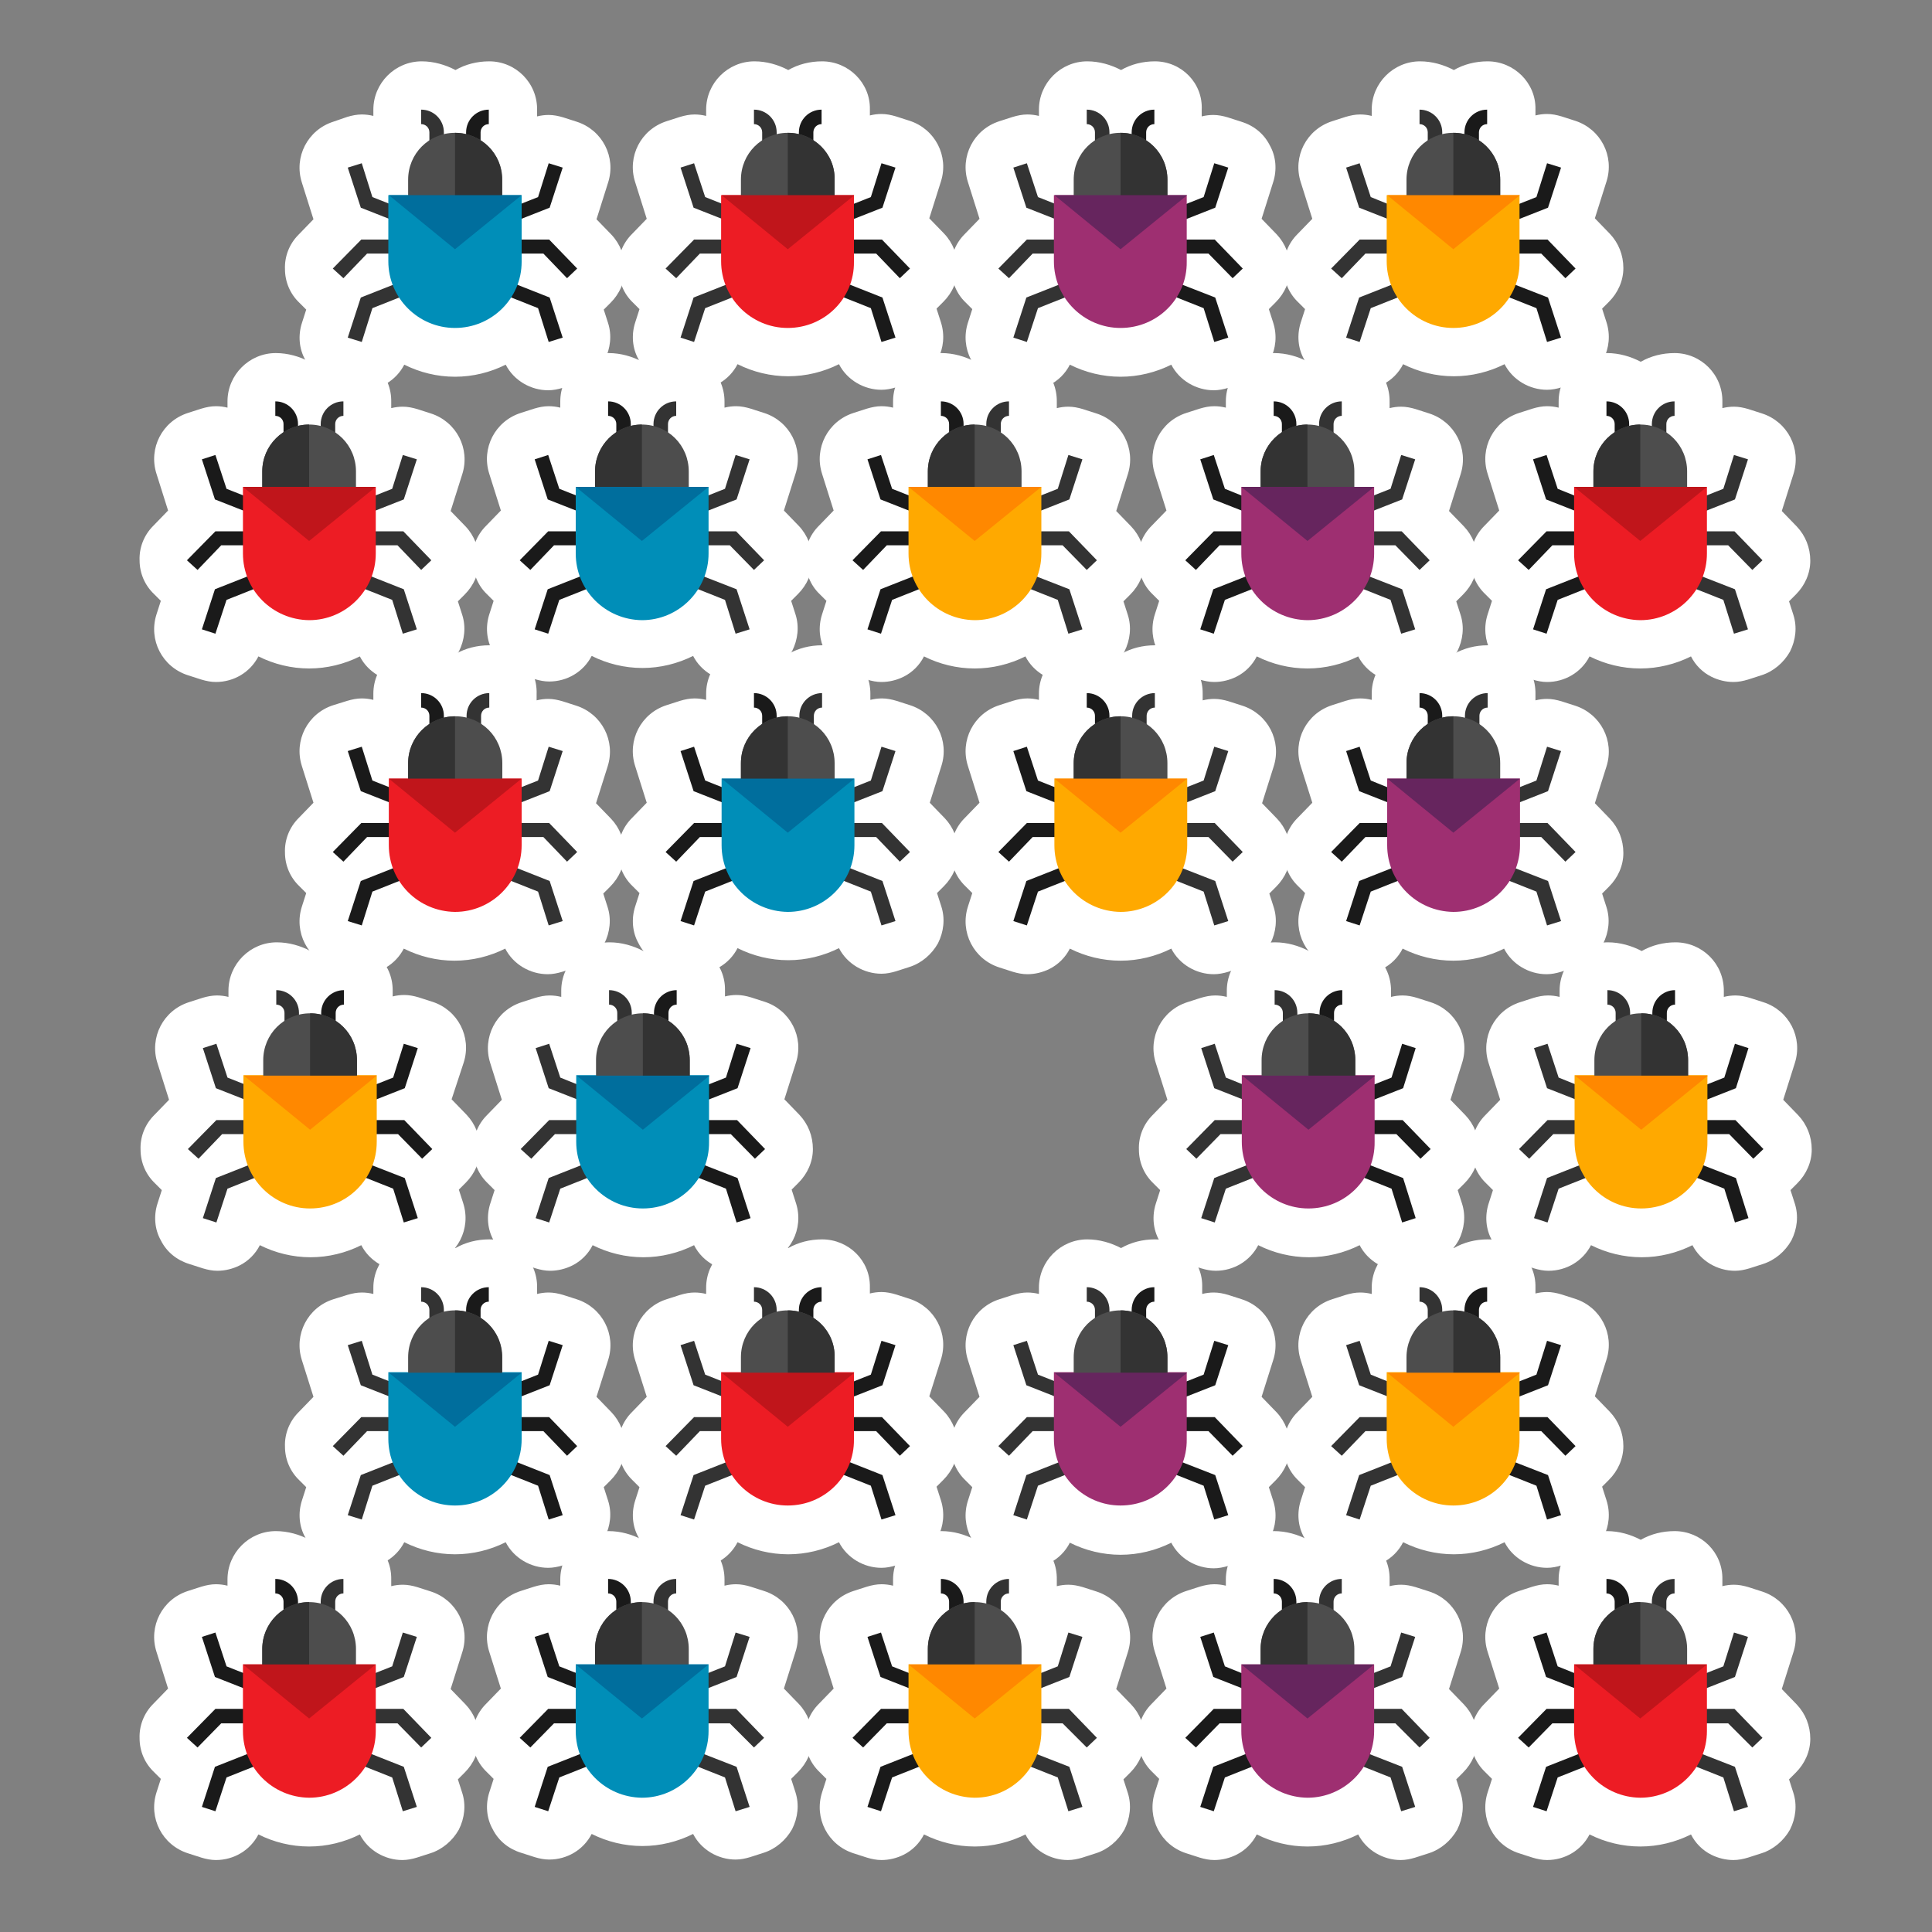 <?xml version="1.0" encoding="utf-8"?>
<!-- Generator: Adobe Illustrator 22.1.0, SVG Export Plug-In . SVG Version: 6.00 Build 0)  -->
<svg version="1.1" id="Layer_1" xmlns="http://www.w3.org/2000/svg" xmlns:xlink="http://www.w3.org/1999/xlink" x="0px" y="0px"
	 viewBox="0 0 400 400" style="enable-background:new 0 0 400 400;" xml:space="preserve">
<rect x="0" y="0" width="400" height="400" fill="#808080" stroke="none"/>
<style type="text/css">
	.st0{fill:#FFFFFF;}
	.st1{fill:#333333;}
	.st2{fill:#1A1A1A;}
	.st3{fill:#ED1C24;}
	.st4{fill:#4D4D4D;}
	.st5{fill:#C0151B;}
	.st6{fill:#9E2F71;}
	.st7{fill:#66255E;}
	.st8{fill:#008EB8;}
	.st9{fill:#006E9D;}
	.st10{fill:#FFA900;}
	.st11{fill:#FF8800;}
</style>
<g>
	<g>
		<path class="st0" d="M182.5,75.8c-0.8,0-1.6-0.2-2.3-0.6c-1.2-0.6-2.1-1.7-2.5-2.9l-1.5-4.7l0,0c-3.5,3.4-8.1,5.3-13.1,5.3
			c-5,0-9.6-1.9-13.1-5.3l0,0l-1.5,4.7c-0.4,1.3-1.3,2.3-2.5,2.9c-0.7,0.4-1.5,0.6-2.3,0.6c-0.5,0-1-0.1-1.5-0.2l-2.8-0.9
			c-2.6-0.8-4.1-3.6-3.3-6.3l1.9-6.1c-0.6-0.2-1.2-0.6-1.6-1.1l-2.1-2.1c-2-1.9-2-5.1-0.1-7.1l5.6-5.7c-0.5-0.5-0.8-1.1-1-1.8
			l-2.6-8.3c-0.4-1.3-0.3-2.6,0.3-3.8c0.6-1.2,1.7-2.1,2.9-2.5l2.8-0.9c0.5-0.2,1-0.2,1.5-0.2c2.1,0,4.1,1.4,4.8,3.5l0.4,1.2
			c0.5-2,1.5-3.9,2.8-5.5c-0.3-0.7-0.5-1.4-0.5-2.3v-3c0-2.8,2.2-5,5-5c2.8,0,5.3,1.2,7,3c1.8-1.9,4.3-3,7-3c2.8,0,5,2.2,5,5v3
			c0,0.8-0.2,1.6-0.5,2.3c1.3,1.6,2.2,3.5,2.8,5.5l0.4-1.2c0.7-2.1,2.6-3.5,4.8-3.5c0.5,0,1,0.1,1.5,0.2l2.8,0.9
			c1.3,0.4,2.3,1.3,2.9,2.5c0.6,1.2,0.7,2.5,0.3,3.8l-2.6,8.3c-0.2,0.7-0.6,1.3-1,1.8l5.6,5.7c0.9,0.9,1.4,2.2,1.4,3.6
			c0,1.3-0.6,2.6-1.5,3.5l-2.1,2.1c-0.5,0.5-1,0.8-1.6,1.1l1.9,6.1c0.8,2.6-0.6,5.4-3.3,6.3l-2.8,0.9
			C183.5,75.7,183,75.8,182.5,75.8z"/>
		<path class="st0" d="M170.2,22.7v3c-1,0-1.7,0.8-1.7,1.7V29c2.7,1.7,4.4,4.7,4.4,8.1v3.3h4h0l0,0v1.7l3.4-1.3l2.2-7l2.8,0.9
			l-2.6,8.3l-5.8,2.3v4.3h5.7l5.8,6l-2.1,2.1l-5-5.1h-4.5v1.6c0,1.7-0.3,3.3-0.9,4.8l6.7,2.6l2.6,8.3l-2.8,0.9l-2.2-7l-5.6-2.2
			c-2.4,3.8-6.7,6.3-11.6,6.3s-9.1-2.5-11.6-6.3l-5.6,2.2l-2.2,7l-2.8-0.9l2.6-8.3l6.7-2.6c-0.6-1.5-0.9-3.1-0.9-4.8v-1.6h-4.5
			l-5,5.1l-2.1-2.1l5.8-6h5.7v-4.3l-5.8-2.3l-2.6-8.3l2.8-0.9l2.2,7l3.4,1.3v-1.7h0h4v-3.3c0-3.4,1.8-6.4,4.4-8.1v-1.6
			c0-1-0.8-1.7-1.7-1.7v-3c2.6,0,4.7,2.1,4.7,4.7v0.3c0.7-0.2,1.5-0.3,2.3-0.3c0.8,0,1.6,0.1,2.3,0.3v-0.3
			C165.5,24.9,167.6,22.7,170.2,22.7 M170.2,12.7c-2.5,0-4.9,0.6-7,1.8c-2.1-1.1-4.5-1.8-7-1.8c-5.5,0-10,4.5-10,10v1.3
			c-0.8-0.2-1.6-0.3-2.4-0.3c-1,0-2,0.2-3,0.5l-2.8,0.9c-5.3,1.7-8.2,7.3-6.5,12.6l2.4,7.6l-3.1,3.2c-1.9,1.9-2.9,4.5-2.8,7.1
			s1.1,5.2,3,7l1.4,1.4l-0.9,2.8c-0.8,2.5-0.6,5.3,0.7,7.6c1.2,2.4,3.3,4.1,5.9,4.9l2.8,0.9c1,0.3,2,0.5,3,0.5c3.7,0,7.1-2,8.8-5.3
			c3.2,1.6,6.8,2.5,10.5,2.5c3.7,0,7.3-0.9,10.5-2.5c1.7,3.3,5.2,5.3,8.8,5.3c1,0,2-0.2,3-0.5l2.8-0.9c5.3-1.7,8.2-7.3,6.5-12.6
			l-0.9-2.8l1.4-1.4c1.9-1.9,3-4.4,3-7s-1-5.2-2.8-7.1l-3.1-3.2l2.4-7.6c1.7-5.3-1.2-10.9-6.5-12.6l-2.8-0.9c-1-0.3-2-0.5-3-0.5
			c-0.8,0-1.6,0.1-2.4,0.3v-1.3C180.2,17.2,175.7,12.7,170.2,12.7L170.2,12.7z"/>
	</g>
	<g>
		<path class="st0" d="M251.4,75.8c-0.8,0-1.6-0.2-2.3-0.6c-1.2-0.6-2.1-1.7-2.5-2.9l-1.5-4.7l0,0c-3.5,3.4-8.1,5.3-13.1,5.3
			c-5,0-9.6-1.9-13.1-5.3l0,0l-1.5,4.7c-0.4,1.3-1.3,2.3-2.5,2.9c-0.7,0.4-1.5,0.6-2.3,0.6c-0.5,0-1-0.1-1.5-0.2l-2.8-0.9
			c-2.6-0.8-4.1-3.6-3.3-6.3l1.9-6.1c-0.6-0.2-1.2-0.6-1.6-1.1l-2.1-2.1c-2-1.9-2-5.1-0.1-7.1l5.6-5.7c-0.5-0.5-0.8-1.1-1-1.8
			l-2.6-8.3c-0.4-1.3-0.3-2.6,0.3-3.8c0.6-1.2,1.7-2.1,2.9-2.5l2.8-0.9c0.5-0.2,1-0.2,1.5-0.2c2.1,0,4.1,1.4,4.8,3.5l0.4,1.2
			c0.5-2,1.5-3.9,2.8-5.5c-0.3-0.7-0.5-1.4-0.5-2.3v-3c0-2.8,2.2-5,5-5c2.8,0,5.3,1.2,7,3c1.8-1.9,4.3-3,7-3c2.8,0,5,2.2,5,5v3
			c0,0.8-0.2,1.6-0.5,2.3c1.3,1.6,2.2,3.5,2.8,5.5l0.4-1.2c0.7-2.1,2.6-3.5,4.8-3.5c0.5,0,1,0.1,1.5,0.2l2.8,0.9
			c1.3,0.4,2.3,1.3,2.9,2.5c0.6,1.2,0.7,2.5,0.3,3.8l-2.6,8.3c-0.2,0.7-0.6,1.3-1,1.8l5.6,5.7c0.9,0.9,1.4,2.2,1.4,3.6
			c0,1.3-0.6,2.6-1.5,3.5l-2.1,2.1c-0.5,0.5-1,0.8-1.6,1.1l1.9,6.1c0.8,2.6-0.6,5.4-3.3,6.3l-2.8,0.9
			C252.4,75.7,251.9,75.8,251.4,75.8z"/>
		<path class="st0" d="M239.1,22.7v3c-1,0-1.7,0.8-1.7,1.7V29c2.7,1.7,4.4,4.7,4.4,8.1v3.3h4h0l0,0v1.7l3.4-1.3l2.2-7l2.8,0.9
			l-2.6,8.3l-5.8,2.3v4.3h5.7l5.8,6l-2.1,2.1l-5-5.1h-4.5v1.6c0,1.7-0.3,3.3-0.9,4.8l6.7,2.6l2.6,8.3l-2.8,0.9l-2.2-7l-5.6-2.2
			c-2.4,3.8-6.7,6.3-11.6,6.3s-9.1-2.5-11.6-6.3l-5.6,2.2l-2.2,7l-2.8-0.9l2.6-8.3l6.7-2.6c-0.6-1.5-0.9-3.1-0.9-4.8v-1.6h-4.5
			l-5,5.1l-2.1-2.1l5.8-6h5.7v-4.3l-5.8-2.3l-2.6-8.3l2.8-0.9l2.2,7l3.4,1.3v-1.7h0h4v-3.3c0-3.4,1.8-6.4,4.4-8.1v-1.6
			c0-1-0.8-1.7-1.7-1.7v-3c2.6,0,4.7,2.1,4.7,4.7v0.3c0.7-0.2,1.5-0.3,2.3-0.3c0.8,0,1.6,0.1,2.3,0.3v-0.3
			C234.4,24.9,236.5,22.7,239.1,22.7 M239.1,12.7c-2.5,0-4.9,0.6-7,1.8c-2.1-1.1-4.5-1.8-7-1.8c-5.5,0-10,4.5-10,10v1.3
			c-0.8-0.2-1.6-0.3-2.4-0.3c-1,0-2,0.2-3,0.5l-2.8,0.9c-5.3,1.7-8.2,7.3-6.5,12.6l2.4,7.6l-3.1,3.2c-1.9,1.9-2.9,4.5-2.8,7.1
			s1.1,5.2,3,7l1.4,1.4l-0.9,2.8c-1.7,5.3,1.2,10.9,6.5,12.6l2.8,0.9c1,0.3,2,0.5,3,0.5c1.6,0,3.2-0.4,4.6-1.1
			c1.8-0.9,3.3-2.4,4.2-4.2c3.2,1.6,6.8,2.5,10.5,2.5c3.7,0,7.3-0.9,10.5-2.5c1.7,3.3,5.2,5.3,8.8,5.3c1,0,2-0.2,3-0.5l2.8-0.9
			c5.3-1.7,8.2-7.3,6.5-12.6l-0.9-2.8l1.4-1.4c1.9-1.9,3-4.4,3-7c0-2.7-1-5.2-2.8-7.1l-3.1-3.2l2.4-7.6c0.8-2.5,0.6-5.3-0.7-7.6
			c-1.2-2.4-3.3-4.1-5.9-4.9l-2.8-0.9c-1-0.3-2-0.5-3-0.5c-0.8,0-1.6,0.1-2.4,0.3v-1.3C249.1,17.2,244.6,12.7,239.1,12.7L239.1,12.7
			z"/>
	</g>
	<g>
		<path class="st0" d="M74.9,75.8c-0.5,0-1-0.1-1.5-0.2l-2.8-0.9c-2.6-0.8-4.1-3.6-3.3-6.3l1.9-6.1c-0.6-0.2-1.2-0.6-1.6-1.1
			l-2.1-2.1c-2-1.9-2-5.1-0.1-7.1l5.6-5.7c-0.5-0.5-0.8-1.1-1-1.8l-2.6-8.3c-0.8-2.6,0.6-5.4,3.3-6.3l2.8-0.9c0.5-0.2,1-0.2,1.5-0.2
			c2.1,0,4.1,1.4,4.8,3.5l0.4,1.2c0.5-2,1.5-3.9,2.8-5.5c-0.3-0.7-0.5-1.4-0.5-2.3v-3c0-2.8,2.2-5,5-5c2.8,0,5.3,1.2,7,3
			c1.8-1.9,4.3-3,7-3c2.8,0,5,2.2,5,5v3c0,0.8-0.2,1.6-0.5,2.3c1.3,1.6,2.2,3.5,2.8,5.5l0.4-1.2c0.7-2.1,2.6-3.5,4.8-3.5
			c0.5,0,1,0.1,1.5,0.2l2.8,0.9c1.3,0.4,2.3,1.3,2.9,2.5c0.6,1.2,0.7,2.5,0.3,3.8l-2.6,8.3c-0.2,0.7-0.6,1.3-1,1.8l5.6,5.7
			c0.9,0.9,1.4,2.2,1.4,3.6c0,1.3-0.6,2.6-1.5,3.5l-2.1,2.1c-0.5,0.5-1,0.8-1.6,1.1l1.9,6.1c0.8,2.6-0.6,5.4-3.3,6.3l-2.8,0.9
			c-0.5,0.2-1,0.2-1.5,0.2c-0.8,0-1.6-0.2-2.3-0.6c-1.2-0.6-2.1-1.7-2.5-2.9l-1.5-4.7l0,0c-3.5,3.4-8.1,5.3-13.1,5.3
			c-5,0-9.6-1.9-13.1-5.3l0,0l-1.5,4.7c-0.4,1.3-1.3,2.3-2.5,2.9C76.4,75.6,75.6,75.8,74.9,75.8z"/>
		<path class="st0" d="M101.3,22.7v3c-1,0-1.7,0.8-1.7,1.7V29c2.7,1.7,4.4,4.7,4.4,8.1v3.3h4h0l0,0v1.7l3.4-1.3l2.2-7l2.8,0.9
			l-2.6,8.3l-5.8,2.3v4.3h5.7l5.8,6l-2.1,2.1l-5-5.1H108v1.6c0,1.7-0.3,3.3-0.9,4.8l6.7,2.6l2.6,8.3l-2.8,0.9l-2.2-7l-5.6-2.2
			c-2.4,3.8-6.7,6.3-11.6,6.3s-9.1-2.5-11.6-6.3l-5.6,2.2l-2.2,7L72,69.9l2.6-8.3l6.7-2.6c-0.6-1.5-0.9-3.1-0.9-4.8v-1.6H76l-5,5.1
			l-2.1-2.1l5.8-6h5.7v-4.3L74.7,43L72,34.7l2.8-0.9l2.2,7l3.4,1.3v-1.7h0h4v-3.3c0-3.4,1.8-6.4,4.4-8.1v-1.6c0-1-0.8-1.7-1.7-1.7
			v-3c2.6,0,4.7,2.1,4.7,4.7v0.3c0.7-0.2,1.5-0.3,2.3-0.3c0.8,0,1.6,0.1,2.3,0.3v-0.3C96.6,24.9,98.7,22.7,101.3,22.7 M101.3,12.7
			c-2.5,0-4.9,0.6-7,1.8c-2.1-1.1-4.5-1.8-7-1.8c-5.5,0-10,4.5-10,10v1.3c-0.8-0.2-1.6-0.3-2.4-0.3c-1,0-2,0.2-3,0.5L69,25.2
			c-5.3,1.7-8.2,7.3-6.5,12.6l2.4,7.6l-3.1,3.2c-1.9,1.9-2.9,4.5-2.8,7.1c0,2.7,1.1,5.2,3,7l1.4,1.4l-0.9,2.8
			c-0.8,2.5-0.6,5.3,0.7,7.6c1.2,2.4,3.3,4.1,5.9,4.9l2.8,0.9c1,0.3,2,0.5,3,0.5c3.7,0,7.1-2,8.8-5.3c3.2,1.6,6.8,2.5,10.5,2.5
			c3.7,0,7.3-0.9,10.5-2.5c1.7,3.3,5.2,5.3,8.8,5.3c1,0,2-0.2,3-0.5l2.8-0.9c2.5-0.8,4.6-2.6,5.9-4.9c1.2-2.4,1.5-5.1,0.7-7.6
			l-0.9-2.8l1.4-1.4c1.9-1.9,3-4.4,3-7s-1-5.2-2.8-7.1l-3.1-3.2l2.4-7.6c1.7-5.3-1.2-10.9-6.5-12.6l-2.8-0.9c-1-0.3-2-0.5-3-0.5
			c-0.8,0-1.6,0.1-2.4,0.3v-1.3C111.3,17.2,106.8,12.7,101.3,12.7L101.3,12.7z"/>
	</g>
	<g>
		<path class="st0" d="M320.3,75.8c-0.8,0-1.6-0.2-2.3-0.6c-1.2-0.6-2.1-1.7-2.5-2.9l-1.5-4.7l0,0c-3.5,3.4-8.1,5.3-13.1,5.3
			c-5,0-9.6-1.9-13.1-5.3l0,0l-1.5,4.7c-0.4,1.3-1.3,2.3-2.5,2.9c-0.7,0.4-1.5,0.6-2.3,0.6c-0.5,0-1-0.1-1.5-0.2l-2.8-0.9
			c-2.6-0.8-4.1-3.6-3.3-6.3l1.9-6.1c-0.6-0.2-1.2-0.6-1.6-1.1l-2.1-2.1c-2-1.9-2-5.1-0.1-7.1l5.6-5.7c-0.5-0.5-0.8-1.1-1-1.8
			l-2.6-8.3c-0.4-1.3-0.3-2.6,0.3-3.8c0.6-1.2,1.7-2.1,2.9-2.5L280,29c0.5-0.2,1-0.2,1.5-0.2c2.1,0,4.1,1.4,4.8,3.5l0.4,1.2
			c0.5-2,1.5-3.9,2.8-5.5c-0.3-0.7-0.5-1.4-0.5-2.3v-3c0-2.8,2.2-5,5-5c2.8,0,5.3,1.2,7,3c1.8-1.9,4.3-3,7-3c2.8,0,5,2.2,5,5v3
			c0,0.8-0.2,1.6-0.5,2.3c1.3,1.6,2.2,3.5,2.8,5.5l0.4-1.2c0.7-2.1,2.6-3.5,4.8-3.5c0.5,0,1,0.1,1.5,0.2l2.8,0.9
			c1.3,0.4,2.3,1.3,2.9,2.5c0.6,1.2,0.7,2.5,0.3,3.8l-2.6,8.3c-0.2,0.7-0.6,1.3-1,1.8l5.6,5.7c0.9,0.9,1.4,2.2,1.4,3.6
			c0,1.3-0.6,2.6-1.5,3.5l-2.1,2.1c-0.5,0.5-1,0.8-1.6,1.1l1.9,6.1c0.8,2.6-0.6,5.4-3.3,6.3l-2.8,0.9
			C321.3,75.7,320.8,75.8,320.3,75.8z"/>
		<path class="st0" d="M308,22.7v3c-1,0-1.7,0.8-1.7,1.7V29c2.7,1.7,4.4,4.7,4.4,8.1v3.3h4h0l0,0v1.7l3.4-1.3l2.2-7l2.8,0.9
			l-2.6,8.3l-5.8,2.3v4.3h5.7l5.8,6l-2.1,2.1l-5-5.1h-4.5v1.6c0,1.7-0.3,3.3-0.9,4.8l6.7,2.6l2.6,8.3l-2.8,0.9l-2.2-7l-5.6-2.2
			c-2.4,3.8-6.7,6.3-11.6,6.3s-9.1-2.5-11.6-6.3l-5.6,2.2l-2.2,7l-2.8-0.9l2.6-8.3L288,59c-0.6-1.5-0.9-3.1-0.9-4.8v-1.6h-4.5
			l-5,5.1l-2.1-2.1l5.8-6h5.7v-4.3l-5.8-2.3l-2.6-8.3l2.8-0.9l2.2,7l3.4,1.3v-1.7h0h4v-3.3c0-3.4,1.8-6.4,4.4-8.1v-1.6
			c0-1-0.8-1.7-1.7-1.7v-3c2.6,0,4.7,2.1,4.7,4.7v0.3c0.7-0.2,1.5-0.3,2.3-0.3c0.8,0,1.6,0.1,2.3,0.3v-0.3
			C303.3,24.9,305.4,22.7,308,22.7 M308,12.7c-2.5,0-4.9,0.6-7,1.8c-2.1-1.1-4.5-1.8-7-1.8c-5.5,0-10,4.5-10,10v1.3
			c-0.8-0.2-1.6-0.3-2.4-0.3c-1,0-2,0.2-3,0.5l-2.8,0.9c-5.3,1.7-8.2,7.3-6.5,12.6l2.4,7.6l-3.1,3.2c-1.9,1.9-2.9,4.5-2.8,7.1
			c0,2.7,1.1,5.2,3,7l1.4,1.4l-0.9,2.8c-0.8,2.5-0.6,5.3,0.7,7.6c1.2,2.4,3.3,4.1,5.9,4.9l2.8,0.9c1,0.3,2,0.5,3,0.5
			c1.6,0,3.2-0.4,4.6-1.1c1.8-0.9,3.3-2.4,4.2-4.2c3.2,1.6,6.8,2.5,10.5,2.5c3.7,0,7.3-0.9,10.5-2.5c1.7,3.3,5.2,5.3,8.8,5.3
			c1,0,2-0.2,3-0.5l2.8-0.9c5.3-1.7,8.2-7.3,6.5-12.6l-0.9-2.8l1.4-1.4c1.9-1.9,3-4.4,3-7c0-2.7-1-5.2-2.8-7.1l-3.1-3.2l2.4-7.6
			c1.7-5.3-1.2-10.9-6.5-12.6l-2.8-0.9c-1-0.3-2-0.5-3-0.5c-0.8,0-1.6,0.1-2.4,0.3v-1.3C318,17.2,313.5,12.7,308,12.7L308,12.7z"/>
	</g>
	<g>
		<path class="st0" d="M83.6,258.1c-2.1,0-4.1-1.4-4.8-3.5l-1.5-4.7l0,0c-3.5,3.4-8.1,5.3-13.1,5.3s-9.6-1.9-13.1-5.3l0,0l-1.5,4.7
			c-0.7,2.1-2.6,3.5-4.8,3.5c-0.5,0-1-0.1-1.5-0.2l-2.8-0.9c-1.3-0.4-2.3-1.3-2.9-2.5c-0.6-1.2-0.7-2.5-0.3-3.8l1.9-6.1
			c-0.6-0.2-1.2-0.6-1.6-1.1l-2.1-2.1c-2-1.9-2-5.1-0.1-7.1l5.6-5.7c-0.5-0.5-0.8-1.1-1-1.8l-2.6-8.3c-0.8-2.6,0.6-5.4,3.3-6.3
			l2.8-0.9c0.5-0.2,1-0.2,1.5-0.2c0.8,0,1.6,0.2,2.3,0.6c1.2,0.6,2.1,1.7,2.5,2.9l0.4,1.2c0.5-2,1.5-3.9,2.8-5.5
			c-0.3-0.7-0.5-1.4-0.5-2.3v-3c0-2.8,2.2-5,5-5c2.8,0,5.3,1.2,7,3c1.8-1.9,4.3-3,7-3c2.8,0,5,2.2,5,5v3c0,0.8-0.2,1.6-0.5,2.3
			c1.3,1.6,2.2,3.5,2.8,5.5l0.4-1.2c0.4-1.3,1.3-2.3,2.5-2.9c0.7-0.4,1.5-0.6,2.3-0.6c0.5,0,1,0.1,1.5,0.2l2.8,0.9
			c2.6,0.8,4.1,3.6,3.3,6.3l-2.6,8.3c-0.2,0.7-0.6,1.3-1,1.8l5.6,5.7c0.9,0.9,1.4,2.2,1.4,3.6c0,1.3-0.6,2.6-1.5,3.5l-2.1,2.1
			c-0.5,0.5-1,0.8-1.6,1.1l1.9,6.1c0.4,1.3,0.3,2.6-0.3,3.8c-0.6,1.2-1.7,2.1-2.9,2.5l-2.8,0.9C84.6,258,84.1,258.1,83.6,258.1z"/>
		<path class="st0" d="M71.3,205.1v3c-1,0-1.7,0.8-1.7,1.7v1.6c2.7,1.7,4.4,4.7,4.4,8.1v3.3h4h0l0,0v1.7l3.4-1.3l2.2-7l2.8,0.9
			l-2.6,8.3l-5.8,2.3v4.3h5.7l5.8,6l-2.1,2.1l-5-5.1H78v1.6c0,1.7-0.3,3.3-0.9,4.8l6.7,2.6l2.6,8.3l-2.8,0.9l-2.2-7l-5.6-2.2
			c-2.4,3.8-6.7,6.3-11.6,6.3c-4.9,0-9.1-2.5-11.6-6.3l-5.6,2.2l-2.2,7l-2.8-0.9l2.6-8.3l6.7-2.6c-0.6-1.5-0.9-3.1-0.9-4.8v-1.6H46
			l-5,5.1l-2.1-2.1l5.8-6h5.7v-4.3l-5.8-2.3L42,217l2.8-0.9l2.2,7l3.4,1.3v-1.7h0h4v-3.3c0-3.4,1.8-6.4,4.4-8.1v-1.6
			c0-1-0.8-1.7-1.7-1.7v-3c2.6,0,4.7,2.1,4.7,4.7v0.3c0.7-0.2,1.5-0.3,2.3-0.3c0.8,0,1.6,0.1,2.3,0.3v-0.3
			C66.6,207.2,68.7,205.1,71.3,205.1 M71.3,195.1c-2.5,0-4.9,0.6-7,1.8c-2.1-1.1-4.5-1.8-7-1.8c-5.5,0-10,4.5-10,10v1.3
			c-0.8-0.2-1.6-0.3-2.4-0.3c-1,0-2,0.2-3,0.5l-2.8,0.9c-5.3,1.7-8.2,7.3-6.5,12.6l2.4,7.6l-3.1,3.2c-1.9,1.9-2.9,4.5-2.8,7.1
			c0,2.7,1.1,5.2,3,7l1.4,1.4l-0.9,2.8c-0.8,2.5-0.6,5.3,0.7,7.6c1.2,2.4,3.3,4.1,5.9,4.9l2.8,0.9c1,0.3,2,0.5,3,0.5
			c1.6,0,3.2-0.4,4.6-1.1c1.8-0.9,3.3-2.4,4.2-4.2c3.2,1.6,6.8,2.5,10.5,2.5c3.7,0,7.3-0.9,10.5-2.5c1.7,3.3,5.2,5.3,8.8,5.3
			c1,0,2-0.2,3-0.5l2.8-0.9c5.3-1.7,8.2-7.3,6.5-12.6l-0.9-2.8l1.4-1.4c1.9-1.9,3-4.4,3-7c0-2.7-1-5.2-2.8-7.1l-3.1-3.2L96,220
			c1.7-5.3-1.2-10.9-6.5-12.6l-2.8-0.9c-1-0.3-2-0.5-3-0.5c-0.8,0-1.6,0.1-2.4,0.3v-1.3C81.3,199.5,76.8,195.1,71.3,195.1
			L71.3,195.1z"/>
	</g>
	<g>
		<path class="st0" d="M290.3,258.1c-2.1,0-4.1-1.4-4.8-3.5l-1.5-4.7l0,0c-3.5,3.4-8.1,5.3-13.1,5.3s-9.6-1.9-13.1-5.3l0,0l-1.5,4.7
			c-0.7,2.1-2.6,3.5-4.8,3.5c-0.5,0-1-0.1-1.5-0.2l-2.8-0.9c-1.3-0.4-2.3-1.3-2.9-2.5c-0.6-1.2-0.7-2.5-0.3-3.8l1.9-6.1
			c-0.6-0.2-1.2-0.6-1.6-1.1l-2.1-2.1c-2-1.9-2-5.1-0.1-7.1l5.6-5.7c-0.5-0.5-0.8-1.1-1-1.8l-2.6-8.3c-0.8-2.6,0.6-5.4,3.3-6.3
			l2.8-0.9c0.5-0.2,1-0.2,1.5-0.2c0.8,0,1.6,0.2,2.3,0.6c1.2,0.6,2.1,1.7,2.5,2.9l0.4,1.2c0.5-2,1.5-3.9,2.8-5.5
			c-0.3-0.7-0.5-1.4-0.5-2.3v-3c0-2.8,2.2-5,5-5c2.8,0,5.3,1.2,7,3c1.8-1.9,4.3-3,7-3c2.8,0,5,2.2,5,5v3c0,0.8-0.2,1.6-0.5,2.3
			c1.3,1.6,2.2,3.5,2.8,5.5l0.4-1.2c0.4-1.3,1.3-2.3,2.5-2.9c0.7-0.4,1.5-0.6,2.3-0.6c0.5,0,1,0.1,1.5,0.2l2.8,0.9
			c2.6,0.8,4.1,3.6,3.3,6.3l-2.6,8.3c-0.2,0.7-0.6,1.3-1,1.8l5.6,5.7c0.9,0.9,1.4,2.2,1.4,3.6c0,1.3-0.6,2.6-1.5,3.5l-2.1,2.1
			c-0.5,0.5-1,0.8-1.6,1.1l1.9,6.1c0.4,1.3,0.3,2.6-0.3,3.8c-0.6,1.2-1.7,2.1-2.9,2.5l-2.8,0.9C291.3,258,290.8,258.1,290.3,258.1z"
			/>
		<path class="st0" d="M278,205.1v3c-1,0-1.7,0.8-1.7,1.7v1.6c2.7,1.7,4.4,4.7,4.4,8.1v3.3h4h0l0,0v1.7l3.4-1.3l2.2-7l2.8,0.9
			l-2.6,8.3l-5.8,2.3v4.3h5.7l5.8,6l-2.1,2.1l-5-5.1h-4.5v1.6c0,1.7-0.3,3.3-0.9,4.8l6.7,2.6l2.6,8.3l-2.8,0.9l-2.2-7l-5.6-2.2
			c-2.4,3.8-6.7,6.3-11.6,6.3c-4.9,0-9.1-2.5-11.6-6.3l-5.6,2.2l-2.2,7l-2.8-0.9l2.6-8.3l6.7-2.6c-0.6-1.5-0.9-3.1-0.9-4.8v-1.6
			h-4.5l-5,5.1l-2.1-2.1l5.8-6h5.7v-4.3l-5.8-2.3l-2.6-8.3l2.8-0.9l2.2,7l3.4,1.3v-1.7h0h4v-3.3c0-3.4,1.8-6.4,4.4-8.1v-1.6
			c0-1-0.8-1.7-1.7-1.7v-3c2.6,0,4.7,2.1,4.7,4.7v0.3c0.7-0.2,1.5-0.3,2.3-0.3c0.8,0,1.6,0.1,2.3,0.3v-0.3
			C273.3,207.2,275.4,205.1,278,205.1 M278,195.1c-2.5,0-4.9,0.6-7,1.8c-2.1-1.1-4.5-1.8-7-1.8c-5.5,0-10,4.5-10,10v1.3
			c-0.8-0.2-1.6-0.3-2.4-0.3c-1,0-2,0.2-3,0.5l-2.8,0.9c-5.3,1.7-8.2,7.3-6.5,12.6l2.4,7.6l-3.1,3.2c-1.9,1.9-2.9,4.5-2.8,7.1
			c0,2.7,1.1,5.2,3,7l1.4,1.4l-0.9,2.8c-0.8,2.5-0.6,5.3,0.7,7.6c1.2,2.4,3.3,4.1,5.9,4.9l2.8,0.9c1,0.3,2,0.5,3,0.5
			c3.7,0,7.1-2,8.8-5.3c3.2,1.6,6.8,2.5,10.5,2.5c3.7,0,7.3-0.9,10.5-2.5c1.7,3.3,5.2,5.3,8.8,5.3c1,0,2-0.2,3-0.5l2.8-0.9
			c2.5-0.8,4.6-2.6,5.9-4.9c1.2-2.4,1.5-5.1,0.7-7.6l-0.9-2.8l1.4-1.4c1.9-1.9,3-4.4,3-7c0-2.7-1-5.2-2.8-7.1l-3.1-3.2l2.4-7.6
			c1.7-5.3-1.2-10.9-6.5-12.6l-2.8-0.9c-1-0.3-2-0.5-3-0.5c-0.8,0-1.6,0.1-2.4,0.3v-1.3C288,199.5,283.5,195.1,278,195.1L278,195.1z
			"/>
	</g>
	<g>
		<path class="st0" d="M113.7,258.1c-0.5,0-1-0.1-1.5-0.2l-2.8-0.9c-1.3-0.4-2.3-1.3-2.9-2.5c-0.6-1.2-0.7-2.5-0.3-3.8l1.9-6.1
			c-0.6-0.2-1.2-0.6-1.6-1.1l-2.1-2.1c-2-1.9-2-5.1-0.1-7.1l5.6-5.7c-0.5-0.5-0.8-1.1-1-1.8l-2.6-8.3c-0.8-2.6,0.6-5.4,3.3-6.3
			l2.8-0.9c0.5-0.2,1-0.2,1.5-0.2c0.8,0,1.6,0.2,2.3,0.6c1.2,0.6,2.1,1.7,2.5,2.9l0.4,1.2c0.5-2,1.5-3.9,2.8-5.5
			c-0.3-0.7-0.5-1.4-0.5-2.3v-3c0-2.8,2.2-5,5-5c2.8,0,5.3,1.2,7,3c1.8-1.9,4.3-3,7-3c2.8,0,5,2.2,5,5v3c0,0.8-0.2,1.6-0.5,2.3
			c1.3,1.6,2.2,3.5,2.8,5.5l0.4-1.2c0.4-1.3,1.3-2.3,2.5-2.9c0.7-0.4,1.5-0.6,2.3-0.6c0.5,0,1,0.1,1.5,0.2l2.8,0.9
			c2.6,0.8,4.1,3.6,3.3,6.3l-2.6,8.3c-0.2,0.7-0.6,1.3-1,1.8l5.6,5.7c1.9,2,1.9,5.1-0.1,7.1l-2.1,2.1c-0.5,0.5-1,0.8-1.6,1.1
			l1.9,6.1c0.4,1.3,0.3,2.6-0.3,3.8c-0.6,1.2-1.7,2.1-2.9,2.5l-2.8,0.9c-0.5,0.2-1,0.2-1.5,0.2c-2.1,0-4.1-1.4-4.8-3.5l-1.5-4.7l0,0
			c-3.5,3.4-8.1,5.3-13.1,5.3c-5,0-9.6-1.9-13.1-5.3l0,0l-1.5,4.7C117.8,256.8,115.9,258.1,113.7,258.1z"/>
		<path class="st0" d="M140.2,205.1v3c-1,0-1.7,0.8-1.7,1.7v1.6c2.7,1.7,4.4,4.7,4.4,8.1v3.3h4h0l0,0v1.7l3.4-1.3l2.2-7l2.8,0.9
			l-2.6,8.3l-5.8,2.3v4.3h5.7l5.8,6l-2.1,2.1l-5-5.1h-4.5v1.6c0,1.7-0.3,3.3-0.9,4.8l6.7,2.6l2.6,8.3l-2.8,0.9l-2.2-7l-5.6-2.2
			c-2.4,3.8-6.7,6.3-11.6,6.3s-9.1-2.5-11.6-6.3l-5.6,2.2l-2.2,7l-2.8-0.9l2.6-8.3l6.7-2.6c-0.6-1.5-0.9-3.1-0.9-4.8v-1.6h-4.5
			l-5,5.1l-2.1-2.1l5.8-6h5.7v-4.3l-5.8-2.3l-2.6-8.3l2.8-0.9l2.2,7l3.4,1.3v-1.7h0h4v-3.3c0-3.4,1.8-6.4,4.4-8.1v-1.6
			c0-1-0.8-1.7-1.7-1.7v-3c2.6,0,4.7,2.1,4.7,4.7v0.3c0.7-0.2,1.5-0.3,2.3-0.3s1.6,0.1,2.3,0.3v-0.3
			C135.5,207.2,137.6,205.1,140.2,205.1 M140.2,195.1c-2.5,0-4.9,0.6-7,1.8c-2.1-1.1-4.5-1.8-7-1.8c-5.5,0-10,4.5-10,10v1.3
			c-0.8-0.2-1.6-0.3-2.4-0.3c-1,0-2,0.2-3,0.5l-2.8,0.9c-5.3,1.7-8.2,7.3-6.5,12.6l2.4,7.6l-3.1,3.2c-1.9,1.9-2.9,4.5-2.8,7.1
			c0,2.7,1.1,5.2,3,7l1.4,1.4l-0.9,2.8c-0.8,2.5-0.6,5.3,0.7,7.6c1.2,2.4,3.3,4.1,5.9,4.9l2.8,0.9c1,0.3,2,0.5,3,0.5
			c1.6,0,3.2-0.4,4.6-1.1c1.8-0.9,3.3-2.4,4.2-4.2c3.2,1.6,6.8,2.5,10.5,2.5c3.7,0,7.3-0.9,10.5-2.5c0.9,1.8,2.4,3.3,4.2,4.2
			c1.4,0.7,3,1.1,4.6,1.1c1,0,2-0.2,3-0.5l2.8-0.9c5.3-1.7,8.2-7.3,6.5-12.6l-0.9-2.8l1.4-1.4c1.9-1.9,3-4.4,3-7
			c0-2.7-1-5.2-2.8-7.1l-3.1-3.2l2.4-7.6c1.7-5.3-1.2-10.9-6.5-12.6l-2.8-0.9c-1-0.3-2-0.5-3-0.5c-0.8,0-1.6,0.1-2.4,0.3v-1.3
			C150.2,199.5,145.7,195.1,140.2,195.1L140.2,195.1z"/>
	</g>
	<g>
		<path class="st0" d="M359.2,258.1c-2.1,0-4.1-1.4-4.8-3.5l-1.5-4.7l0,0c-3.5,3.4-8.1,5.3-13.1,5.3s-9.6-1.9-13.1-5.3l0,0l-1.5,4.7
			c-0.7,2.1-2.6,3.5-4.8,3.5c-0.5,0-1-0.1-1.5-0.2l-2.8-0.9c-1.3-0.4-2.3-1.3-2.9-2.5c-0.6-1.2-0.7-2.5-0.3-3.8l1.9-6.1
			c-0.6-0.2-1.2-0.6-1.6-1.1l-2.1-2.1c-2-1.9-2-5.1-0.1-7.1l5.6-5.7c-0.5-0.5-0.8-1.1-1-1.8l-2.6-8.3c-0.8-2.6,0.6-5.4,3.3-6.3
			l2.8-0.9c0.5-0.2,1-0.2,1.5-0.2c0.8,0,1.6,0.2,2.3,0.6c1.2,0.6,2.1,1.7,2.5,2.9l0.4,1.2c0.5-2,1.5-3.9,2.8-5.5
			c-0.3-0.7-0.5-1.4-0.5-2.3v-3c0-2.8,2.2-5,5-5c2.8,0,5.3,1.2,7,3c1.8-1.9,4.3-3,7-3c2.8,0,5,2.2,5,5v3c0,0.8-0.2,1.6-0.5,2.3
			c1.3,1.6,2.2,3.5,2.8,5.5l0.4-1.2c0.4-1.3,1.3-2.3,2.5-2.9c0.7-0.4,1.5-0.6,2.3-0.6c0.5,0,1,0.1,1.5,0.2l2.8,0.9
			c2.6,0.8,4.1,3.6,3.3,6.3l-2.6,8.3c-0.2,0.7-0.6,1.3-1,1.8l5.6,5.7c1.9,2,1.9,5.1-0.1,7.1l-2.1,2.1c-0.5,0.5-1,0.8-1.6,1.1
			l1.9,6.1c0.4,1.3,0.3,2.6-0.3,3.8c-0.6,1.2-1.7,2.1-2.9,2.5l-2.8,0.9C360.2,258,359.7,258.1,359.2,258.1z"/>
		<path class="st0" d="M346.9,205.1v3c-1,0-1.7,0.8-1.7,1.7v1.6c2.7,1.7,4.4,4.7,4.4,8.1v3.3h4h0l0,0v1.7l3.4-1.3l2.2-7l2.8,0.9
			l-2.6,8.3l-5.8,2.3v4.3h5.7l5.8,6l-2.1,2.1l-5-5.1h-4.5v1.6c0,1.7-0.3,3.3-0.9,4.8l6.7,2.6l2.6,8.3l-2.8,0.9l-2.2-7l-5.6-2.2
			c-2.4,3.8-6.7,6.3-11.6,6.3c-4.9,0-9.1-2.5-11.6-6.3l-5.6,2.2l-2.2,7l-2.8-0.9l2.6-8.3l6.7-2.6c-0.6-1.5-0.9-3.1-0.9-4.8v-1.6
			h-4.5l-5,5.1l-2.1-2.1l5.8-6h5.7v-4.3l-5.8-2.3l-2.6-8.3l2.8-0.9l2.2,7l3.4,1.3v-1.7h0h4v-3.3c0-3.4,1.8-6.4,4.4-8.1v-1.6
			c0-1-0.8-1.7-1.7-1.7v-3c2.6,0,4.7,2.1,4.7,4.7v0.3c0.7-0.2,1.5-0.3,2.3-0.3c0.8,0,1.6,0.1,2.3,0.3v-0.3
			C342.2,207.2,344.3,205.1,346.9,205.1 M346.9,195.1c-2.5,0-4.9,0.6-7,1.8c-2.1-1.1-4.5-1.8-7-1.8c-5.5,0-10,4.5-10,10v1.3
			c-0.8-0.2-1.6-0.3-2.4-0.3c-1,0-2,0.2-3,0.5l-2.8,0.9c-5.3,1.7-8.2,7.3-6.5,12.6l2.4,7.6l-3.1,3.2c-1.9,1.9-2.9,4.5-2.8,7.1
			c0,2.7,1.1,5.2,3,7l1.4,1.4l-0.9,2.8c-0.8,2.5-0.6,5.3,0.7,7.6s3.3,4.1,5.9,4.9l2.8,0.9c1,0.3,2,0.5,3,0.5c3.7,0,7.1-2,8.8-5.3
			c3.2,1.6,6.8,2.5,10.5,2.5c3.7,0,7.3-0.9,10.5-2.5c1.7,3.3,5.2,5.3,8.8,5.3c1,0,2-0.2,3-0.5l2.8-0.9c2.5-0.8,4.6-2.6,5.9-4.9
			c1.2-2.4,1.5-5.1,0.7-7.6l-0.9-2.8l1.4-1.4c1.9-1.9,3-4.4,3-7c0-2.7-1-5.2-2.8-7.1l-3.1-3.2l2.4-7.6c1.7-5.3-1.2-10.9-6.5-12.6
			l-2.8-0.9c-1-0.3-2-0.5-3-0.5c-0.8,0-1.6,0.1-2.4,0.3v-1.3C356.9,199.5,352.4,195.1,346.9,195.1L346.9,195.1z"/>
	</g>
	<g>
		<path class="st0" d="M320.3,196.6c-2.1,0-4.1-1.4-4.8-3.5l-1.5-4.7l0,0c-3.5,3.4-8.1,5.3-13.1,5.3s-9.6-1.9-13.1-5.3l0,0l-1.5,4.7
			c-0.7,2.1-2.6,3.5-4.8,3.5c-0.5,0-1-0.1-1.5-0.2l-2.8-0.9c-1.3-0.4-2.3-1.3-2.9-2.5c-0.6-1.2-0.7-2.5-0.3-3.8l1.9-6.1
			c-0.6-0.2-1.2-0.6-1.6-1.1l-2.1-2.1c-2-1.9-2-5.1-0.1-7.1l5.6-5.7c-0.5-0.5-0.8-1.1-1-1.8l-2.6-8.3c-0.4-1.3-0.3-2.6,0.3-3.8
			c0.6-1.2,1.7-2.1,2.9-2.5l2.8-0.9c0.5-0.2,1-0.2,1.5-0.2c2.1,0,4.1,1.4,4.8,3.5l0.4,1.2c0.5-2,1.5-3.9,2.8-5.5
			c-0.3-0.7-0.5-1.4-0.5-2.3v-3c0-2.8,2.2-5,5-5c2.8,0,5.3,1.2,7,3c1.8-1.9,4.3-3,7-3c2.8,0,5,2.2,5,5v3c0,0.8-0.2,1.6-0.5,2.3
			c1.3,1.6,2.2,3.5,2.8,5.5l0.4-1.2c0.7-2.1,2.6-3.5,4.8-3.5c0.5,0,1,0.1,1.5,0.2l2.8,0.9c1.3,0.4,2.3,1.3,2.9,2.5
			c0.6,1.2,0.7,2.5,0.3,3.8l-2.6,8.3c-0.2,0.7-0.6,1.3-1,1.8l5.6,5.7c0.9,0.9,1.4,2.2,1.4,3.6c0,1.3-0.6,2.6-1.5,3.5l-2.1,2.1
			c-0.5,0.5-1,0.8-1.6,1.1l1.9,6.1c0.4,1.3,0.3,2.6-0.3,3.8c-0.6,1.2-1.7,2.1-2.9,2.5l-2.8,0.9C321.3,196.5,320.8,196.6,320.3,196.6
			z"/>
		<path class="st0" d="M308,143.6v3c-1,0-1.7,0.8-1.7,1.7v1.6c2.7,1.7,4.4,4.7,4.4,8.1v3.3h4h0v1.7l3.4-1.3l2.2-7l2.8,0.9l-2.6,8.3
			l-5.8,2.3v4.3h5.7l5.8,6l-2.1,2.1l-5-5.1h-4.5v1.6c0,1.7-0.3,3.3-0.9,4.8l6.7,2.6l2.6,8.3l-2.8,0.9l-2.2-7l-5.6-2.2
			c-2.4,3.8-6.7,6.3-11.6,6.3c-4.9,0-9.1-2.5-11.6-6.3l-5.6,2.2l-2.2,7l-2.8-0.9l2.6-8.3l6.7-2.6c-0.6-1.5-0.9-3.1-0.9-4.8v-1.6
			h-4.5l-5,5.1l-2.1-2.1l5.8-6h5.7v-4.3l-5.8-2.3l-2.6-8.3l2.8-0.9l2.2,7l3.4,1.3v-1.7l0,0h0h4V158c0-3.4,1.8-6.4,4.4-8.1v-1.6
			c0-1-0.8-1.7-1.7-1.7v-3c2.6,0,4.7,2.1,4.7,4.7v0.3c0.7-0.2,1.5-0.3,2.3-0.3c0.8,0,1.6,0.1,2.3,0.3v-0.3
			C303.3,145.7,305.4,143.6,308,143.6 M308,133.6c-2.5,0-4.9,0.6-7,1.8c-2.1-1.1-4.5-1.8-7-1.8c-5.5,0-10,4.5-10,10v1.3
			c-0.8-0.2-1.6-0.3-2.4-0.3c-1,0-2,0.2-3,0.5l-2.8,0.9c-5.3,1.7-8.2,7.3-6.5,12.6l2.4,7.6l-3.1,3.2c-1.9,1.9-2.9,4.5-2.8,7.1
			c0,2.7,1.1,5.2,3,7l1.4,1.4l-0.9,2.8c-1.7,5.3,1.2,10.9,6.5,12.6l2.8,0.9c1,0.3,2,0.5,3,0.5c1.6,0,3.2-0.4,4.6-1.1
			c1.8-0.9,3.3-2.4,4.2-4.2c3.2,1.6,6.8,2.5,10.5,2.5c3.7,0,7.3-0.9,10.5-2.5c1.7,3.3,5.2,5.3,8.8,5.3c1,0,2-0.2,3-0.5l2.8-0.9
			c2.5-0.8,4.6-2.6,5.9-4.9c1.2-2.4,1.5-5.1,0.7-7.6l-0.9-2.8l1.4-1.4c1.9-1.9,3-4.4,3-7c0-2.7-1-5.2-2.8-7.1l-3.1-3.2l2.4-7.6
			c1.7-5.3-1.2-10.9-6.5-12.6l-2.8-0.9c-1-0.3-2-0.5-3-0.5c-0.8,0-1.6,0.1-2.4,0.3v-1.3C318,138,313.5,133.6,308,133.6L308,133.6z"
			/>
	</g>
	<g>
		<path class="st0" d="M251.4,196.6c-2.1,0-4.1-1.4-4.8-3.5l-1.5-4.7l0,0c-3.5,3.4-8.1,5.3-13.1,5.3c-5,0-9.6-1.9-13.1-5.3l0,0
			l-1.5,4.7c-0.7,2.1-2.6,3.5-4.8,3.5c-0.5,0-1-0.1-1.5-0.2l-2.8-0.9c-1.3-0.4-2.3-1.3-2.9-2.5c-0.6-1.2-0.7-2.5-0.3-3.8l1.9-6.1
			c-0.6-0.2-1.2-0.6-1.6-1.1l-2.1-2.1c-2-1.9-2-5.1-0.1-7.1l5.6-5.7c-0.5-0.5-0.8-1.1-1-1.8l-2.6-8.3c-0.4-1.3-0.3-2.6,0.3-3.8
			c0.6-1.2,1.7-2.1,2.9-2.5l2.8-0.9c0.5-0.2,1-0.2,1.5-0.2c2.1,0,4.1,1.4,4.8,3.5l0.4,1.2c0.5-2,1.5-3.9,2.8-5.5
			c-0.3-0.7-0.5-1.4-0.5-2.3v-3c0-2.8,2.2-5,5-5c2.8,0,5.3,1.2,7,3c1.8-1.9,4.3-3,7-3c2.8,0,5,2.2,5,5v3c0,0.8-0.2,1.6-0.5,2.3
			c1.3,1.6,2.2,3.5,2.8,5.5l0.4-1.2c0.7-2.1,2.6-3.5,4.8-3.5c0.5,0,1,0.1,1.5,0.2l2.8,0.9c1.3,0.4,2.3,1.3,2.9,2.5
			c0.6,1.2,0.7,2.5,0.3,3.8l-2.6,8.3c-0.2,0.7-0.6,1.3-1,1.8l5.6,5.7c0.9,0.9,1.4,2.2,1.4,3.6c0,1.3-0.6,2.6-1.5,3.5l-2.1,2.1
			c-0.5,0.5-1,0.8-1.6,1.1l1.9,6.1c0.4,1.3,0.3,2.6-0.3,3.8c-0.6,1.2-1.7,2.1-2.9,2.5l-2.8,0.9C252.4,196.5,251.9,196.6,251.4,196.6
			z"/>
		<path class="st0" d="M239.1,143.6v3c-1,0-1.7,0.8-1.7,1.7v1.6c2.7,1.7,4.4,4.7,4.4,8.1v3.3h4h0v1.7l3.4-1.3l2.2-7l2.8,0.9
			l-2.6,8.3l-5.8,2.3v4.3h5.7l5.8,6l-2.1,2.1l-5-5.1h-4.5v1.6c0,1.7-0.3,3.3-0.9,4.8l6.7,2.6l2.6,8.3l-2.8,0.9l-2.2-7l-5.6-2.2
			c-2.4,3.8-6.7,6.3-11.6,6.3c-4.9,0-9.1-2.5-11.6-6.3l-5.6,2.2l-2.2,7l-2.8-0.9l2.6-8.3l6.7-2.6c-0.6-1.5-0.9-3.1-0.9-4.8v-1.6
			h-4.5l-5,5.1l-2.1-2.1l5.8-6h5.7v-4.3l-5.8-2.3l-2.6-8.3l2.8-0.9l2.2,7l3.4,1.3v-1.7l0,0h0h4V158c0-3.4,1.8-6.4,4.4-8.1v-1.6
			c0-1-0.8-1.7-1.7-1.7v-3c2.6,0,4.7,2.1,4.7,4.7v0.3c0.7-0.2,1.5-0.3,2.3-0.3c0.8,0,1.6,0.1,2.3,0.3v-0.3
			C234.4,145.7,236.5,143.6,239.1,143.6 M239.1,133.6c-2.5,0-4.9,0.6-7,1.8c-2.1-1.1-4.5-1.8-7-1.8c-5.5,0-10,4.5-10,10v1.3
			c-0.8-0.2-1.6-0.3-2.4-0.3c-1,0-2,0.2-3,0.5l-2.8,0.9c-5.3,1.7-8.2,7.3-6.5,12.6l2.4,7.6l-3.1,3.2c-1.9,1.9-2.9,4.5-2.8,7.1
			c0,2.7,1.1,5.2,3,7l1.4,1.4l-0.9,2.8c-1.7,5.3,1.2,10.9,6.5,12.6l2.8,0.9c1,0.3,2,0.5,3,0.5c1.6,0,3.2-0.4,4.6-1.1
			c1.8-0.9,3.3-2.4,4.2-4.2c3.2,1.6,6.8,2.5,10.5,2.5c3.7,0,7.3-0.9,10.5-2.5c1.7,3.3,5.2,5.3,8.8,5.3c1,0,2-0.2,3-0.5l2.8-0.9
			c2.5-0.8,4.6-2.6,5.9-4.9c1.2-2.4,1.5-5.1,0.7-7.6l-0.9-2.8l1.4-1.4c1.9-1.9,3-4.4,3-7c0-2.7-1-5.2-2.8-7.1l-3.1-3.2l2.4-7.6
			c1.7-5.3-1.2-10.9-6.5-12.6l-2.8-0.9c-1-0.3-2-0.5-3-0.5c-0.8,0-1.6,0.1-2.4,0.3v-1.3C249.1,138,244.6,133.6,239.1,133.6
			L239.1,133.6z"/>
	</g>
	<g>
		<path class="st0" d="M74.9,196.6c-0.5,0-1-0.1-1.5-0.2l-2.8-0.9c-1.3-0.4-2.3-1.3-2.9-2.5c-0.6-1.2-0.7-2.5-0.3-3.8l1.9-6.1
			c-0.6-0.2-1.2-0.6-1.6-1.1l-2.1-2.1c-0.9-0.9-1.5-2.2-1.5-3.5c0-1.3,0.5-2.6,1.4-3.6l5.6-5.7c-0.5-0.5-0.8-1.1-1-1.8l-2.6-8.3
			c-0.8-2.6,0.6-5.4,3.3-6.3l2.8-0.9c0.5-0.2,1-0.2,1.5-0.2c2.1,0,4.1,1.4,4.8,3.5l0.4,1.2c0.5-2,1.5-3.9,2.8-5.5
			c-0.3-0.7-0.5-1.4-0.5-2.3v-3c0-2.8,2.2-5,5-5c2.8,0,5.3,1.2,7,3c1.8-1.9,4.3-3,7-3c2.8,0,5,2.2,5,5v3c0,0.8-0.2,1.6-0.5,2.3
			c1.3,1.6,2.2,3.5,2.8,5.5l0.4-1.2c0.7-2.1,2.6-3.5,4.8-3.5c0.5,0,1,0.1,1.5,0.2l2.8,0.9c1.3,0.4,2.3,1.3,2.9,2.5
			c0.6,1.2,0.7,2.5,0.3,3.8l-2.6,8.3c-0.2,0.7-0.6,1.3-1,1.8l5.6,5.7c0.9,0.9,1.4,2.2,1.4,3.6c0,1.3-0.6,2.6-1.5,3.5l-2.1,2.1
			c-0.5,0.5-1,0.8-1.6,1.1l1.9,6.1c0.4,1.3,0.3,2.6-0.3,3.8c-0.6,1.2-1.7,2.1-2.9,2.5l-2.8,0.9c-0.5,0.2-1,0.2-1.5,0.2
			c-2.1,0-4.1-1.4-4.8-3.5l-1.5-4.7l0,0c-3.5,3.4-8.1,5.3-13.1,5.3s-9.6-1.9-13.1-5.3l0,0l-1.5,4.7C78.9,195.3,77,196.6,74.9,196.6z
			"/>
		<path class="st0" d="M101.3,143.6v3c-1,0-1.7,0.8-1.7,1.7v1.6c2.7,1.7,4.4,4.7,4.4,8.1v3.3h4h0v1.7l3.4-1.3l2.2-7l2.8,0.9
			l-2.6,8.3l-5.8,2.3v4.3h5.7l5.8,6l-2.1,2.1l-5-5.1H108v1.6c0,1.7-0.3,3.3-0.9,4.8l6.7,2.6l2.6,8.3l-2.8,0.9l-2.2-7l-5.6-2.2
			c-2.4,3.8-6.7,6.3-11.6,6.3s-9.1-2.5-11.6-6.3l-5.6,2.2l-2.2,7l-2.8-0.9l2.6-8.3l6.7-2.6c-0.6-1.5-0.9-3.1-0.9-4.8v-1.6H76l-5,5.1
			l-2.1-2.1l5.8-6h5.7v-4.3l-5.8-2.3l-2.6-8.3l2.8-0.9l2.2,7l3.4,1.3v-1.7l0,0h0h4V158c0-3.4,1.8-6.4,4.4-8.1v-1.6
			c0-1-0.8-1.7-1.7-1.7v-3c2.6,0,4.7,2.1,4.7,4.7v0.3c0.7-0.2,1.5-0.3,2.3-0.3c0.8,0,1.6,0.1,2.3,0.3v-0.3
			C96.6,145.7,98.7,143.6,101.3,143.6 M101.3,133.6c-2.5,0-4.9,0.6-7,1.8c-2.1-1.1-4.5-1.8-7-1.8c-5.5,0-10,4.5-10,10v1.3
			c-0.8-0.2-1.6-0.3-2.4-0.3c-1,0-2,0.2-3,0.5L69,146c-5.3,1.7-8.2,7.3-6.5,12.6l2.4,7.6l-3.1,3.2c-1.9,1.9-2.9,4.5-2.8,7.1
			c0,2.7,1.1,5.2,3,7l1.4,1.4l-0.9,2.8c-1.7,5.3,1.2,10.9,6.5,12.6l2.8,0.9c1,0.3,2,0.5,3,0.5c3.7,0,7.1-2,8.8-5.3
			c3.2,1.6,6.8,2.5,10.5,2.5c3.7,0,7.3-0.9,10.5-2.5c1.7,3.3,5.2,5.3,8.8,5.3c1,0,2-0.2,3-0.5l2.8-0.9c2.5-0.8,4.6-2.6,5.9-4.9
			c1.2-2.4,1.5-5.1,0.7-7.6l-0.9-2.8l1.4-1.4c1.9-1.9,3-4.4,3-7c0-2.7-1-5.2-2.8-7.1l-3.1-3.2l2.4-7.6c1.7-5.3-1.2-10.9-6.5-12.6
			l-2.8-0.9c-1-0.3-2-0.5-3-0.5c-0.8,0-1.6,0.1-2.4,0.3v-1.3C111.3,138,106.8,133.6,101.3,133.6L101.3,133.6z"/>
	</g>
	<g>
		<path class="st0" d="M182.5,196.6c-2.1,0-4.1-1.4-4.8-3.5l-1.5-4.7l0,0c-3.5,3.4-8.1,5.3-13.1,5.3c-5,0-9.6-1.9-13.1-5.3l0,0
			l-1.5,4.7c-0.7,2.1-2.6,3.5-4.8,3.5c-0.5,0-1-0.1-1.5-0.2l-2.8-0.9c-1.3-0.4-2.3-1.3-2.9-2.5c-0.6-1.2-0.7-2.5-0.3-3.8l1.9-6.1
			c-0.6-0.2-1.2-0.6-1.6-1.1l-2.1-2.1c-0.9-0.9-1.5-2.2-1.5-3.5c0-1.3,0.5-2.6,1.4-3.6l5.6-5.7c-0.5-0.5-0.8-1.1-1-1.8l-2.6-8.3
			c-0.4-1.3-0.3-2.6,0.3-3.8c0.6-1.2,1.7-2.1,2.9-2.5l2.8-0.9c0.5-0.2,1-0.2,1.5-0.2c2.1,0,4.1,1.4,4.8,3.5l0.4,1.2
			c0.5-2,1.5-3.9,2.8-5.5c-0.3-0.7-0.5-1.4-0.5-2.3v-3c0-2.8,2.2-5,5-5c2.8,0,5.3,1.2,7,3c1.8-1.9,4.3-3,7-3c2.8,0,5,2.2,5,5v3
			c0,0.8-0.2,1.6-0.5,2.3c1.3,1.6,2.2,3.5,2.8,5.5l0.4-1.2c0.7-2.1,2.6-3.5,4.8-3.5c0.5,0,1,0.1,1.5,0.2l2.8,0.9
			c1.3,0.4,2.3,1.3,2.9,2.5c0.6,1.2,0.7,2.5,0.3,3.8l-2.6,8.3c-0.2,0.7-0.6,1.3-1,1.8l5.6,5.7c0.9,0.9,1.4,2.2,1.4,3.6
			c0,1.3-0.6,2.6-1.5,3.5l-2.1,2.1c-0.5,0.5-1,0.8-1.6,1.1l1.9,6.1c0.4,1.3,0.3,2.6-0.3,3.8c-0.6,1.2-1.7,2.1-2.9,2.5l-2.8,0.9
			C183.5,196.5,183,196.6,182.5,196.6z"/>
		<path class="st0" d="M170.2,143.6v3c-1,0-1.7,0.8-1.7,1.7v1.6c2.7,1.7,4.4,4.7,4.4,8.1v3.3h4h0v1.7l3.4-1.3l2.2-7l2.8,0.9
			l-2.6,8.3l-5.8,2.3v4.3h5.7l5.8,6l-2.1,2.1l-5-5.1h-4.5v1.6c0,1.7-0.3,3.3-0.9,4.8l6.7,2.6l2.6,8.3l-2.8,0.9l-2.2-7l-5.6-2.2
			c-2.4,3.8-6.7,6.3-11.6,6.3s-9.1-2.5-11.6-6.3l-5.6,2.2l-2.2,7l-2.8-0.9l2.6-8.3l6.7-2.6c-0.6-1.5-0.9-3.1-0.9-4.8v-1.6h-4.5
			l-5,5.1l-2.1-2.1l5.8-6h5.7v-4.3l-5.8-2.3l-2.6-8.3l2.8-0.9l2.2,7l3.4,1.3v-1.7l0,0h0h4V158c0-3.4,1.8-6.4,4.4-8.1v-1.6
			c0-1-0.8-1.7-1.7-1.7v-3c2.6,0,4.7,2.1,4.7,4.7v0.3c0.7-0.2,1.5-0.3,2.3-0.3c0.8,0,1.6,0.1,2.3,0.3v-0.3
			C165.5,145.7,167.6,143.6,170.2,143.6 M170.2,133.6c-2.5,0-4.9,0.6-7,1.8c-2.1-1.1-4.5-1.8-7-1.8c-5.5,0-10,4.5-10,10v1.3
			c-0.8-0.2-1.6-0.3-2.4-0.3c-1,0-2,0.2-3,0.5l-2.8,0.9c-5.3,1.7-8.2,7.3-6.5,12.6l2.4,7.6l-3.1,3.2c-1.9,1.9-2.9,4.5-2.8,7.1
			c0,2.7,1.1,5.2,3,7l1.4,1.4l-0.9,2.8c-0.8,2.5-0.6,5.3,0.7,7.6c1.2,2.4,3.3,4.1,5.9,4.9l2.8,0.9c1,0.3,2,0.5,3,0.5
			c3.7,0,7.1-2,8.8-5.3c3.2,1.6,6.8,2.5,10.5,2.5s7.3-0.9,10.5-2.5c1.7,3.3,5.2,5.3,8.8,5.3c1,0,2-0.2,3-0.5l2.8-0.9
			c2.5-0.8,4.6-2.6,5.9-4.9c1.2-2.4,1.5-5.1,0.7-7.6l-0.9-2.8l1.4-1.4c1.9-1.9,3-4.4,3-7c0-2.7-1-5.2-2.8-7.1l-3.1-3.2l2.4-7.6
			c1.7-5.3-1.2-10.9-6.5-12.6l-2.8-0.9c-1-0.3-2-0.5-3-0.5c-0.8,0-1.6,0.1-2.4,0.3v-1.3C180.2,138,175.7,133.6,170.2,133.6
			L170.2,133.6z"/>
	</g>
	<g>
		<path class="st0" d="M359,136.2c-2.1,0-4.1-1.4-4.8-3.5l-1.5-4.7l0,0c-3.5,3.4-8.1,5.3-13.1,5.3c-5,0-9.6-1.9-13.1-5.3l0,0
			l-1.5,4.7c-0.7,2.1-2.6,3.5-4.8,3.5c-0.5,0-1-0.1-1.5-0.2l-2.8-0.9c-1.3-0.4-2.3-1.3-2.9-2.5c-0.6-1.2-0.7-2.5-0.3-3.8l1.9-6.1
			c-0.6-0.2-1.2-0.6-1.6-1.1l-2.1-2.1c-2-1.9-2-5.1-0.1-7.1l5.6-5.7c-0.5-0.5-0.8-1.1-1-1.8l-2.6-8.3c-0.8-2.6,0.6-5.4,3.3-6.3
			l2.8-0.9c0.5-0.2,1-0.2,1.5-0.2c0.8,0,1.6,0.2,2.3,0.6c1.2,0.6,2.1,1.7,2.5,2.9l0.4,1.2c0.5-2,1.5-3.9,2.8-5.5
			c-0.3-0.7-0.5-1.4-0.5-2.3v-3c0-2.8,2.2-5,5-5c2.8,0,5.3,1.2,7,3c1.8-1.9,4.3-3,7-3c2.8,0,5,2.2,5,5v3c0,0.8-0.2,1.6-0.5,2.3
			c1.3,1.6,2.2,3.5,2.8,5.5l0.4-1.2c0.4-1.3,1.3-2.3,2.5-2.9c0.7-0.4,1.5-0.6,2.3-0.6c0.5,0,1,0.1,1.5,0.2l2.8,0.9
			c2.6,0.8,4.1,3.6,3.3,6.3l-2.6,8.3c-0.2,0.7-0.6,1.3-1,1.8l5.6,5.7c0.9,0.9,1.4,2.2,1.4,3.6c0,1.3-0.6,2.6-1.5,3.5l-2.1,2.1
			c-0.5,0.5-1,0.8-1.6,1.1l1.9,6.1c0.4,1.3,0.3,2.6-0.3,3.8c-0.6,1.2-1.7,2.1-2.9,2.5l-2.8,0.9C360,136.1,359.5,136.2,359,136.2z"/>
		<path class="st0" d="M346.7,83.1v3c-1,0-1.7,0.8-1.7,1.7v1.6c2.7,1.7,4.4,4.7,4.4,8.1v3.3h4h0v1.7l3.4-1.3l2.2-7l2.8,0.9l-2.6,8.3
			l-5.8,2.3v4.3h5.7l5.8,6l-2.1,2.1l-5-5.1h-4.5v1.6c0,1.7-0.3,3.3-0.9,4.8l6.7,2.6l2.6,8.3l-2.8,0.9l-2.2-7l-5.6-2.2
			c-2.4,3.8-6.7,6.3-11.6,6.3c-4.9,0-9.1-2.5-11.6-6.3l-5.6,2.2l-2.2,7l-2.8-0.9l2.6-8.3l6.7-2.6c-0.6-1.5-0.9-3.1-0.9-4.8v-1.6
			h-4.5l-5,5.1l-2.1-2.1l5.8-6h5.7v-4.3l-5.8-2.3l-2.6-8.3l2.8-0.9l2.2,7l3.4,1.3v-1.7l0,0h0h4v-3.3c0-3.4,1.8-6.4,4.4-8.1v-1.6
			c0-1-0.8-1.7-1.7-1.7v-3c2.6,0,4.7,2.1,4.7,4.7v0.3c0.7-0.2,1.5-0.3,2.3-0.3c0.8,0,1.6,0.1,2.3,0.3v-0.3
			C342,85.3,344.1,83.1,346.7,83.1 M346.7,73.1c-2.5,0-4.9,0.6-7,1.8c-2.1-1.1-4.5-1.8-7-1.8c-5.5,0-10,4.5-10,10v1.3
			c-0.8-0.2-1.6-0.3-2.4-0.3c-1,0-2,0.2-3,0.5l-2.8,0.9c-5.3,1.7-8.2,7.3-6.5,12.6l2.4,7.6l-3.1,3.2c-1.9,1.9-2.9,4.5-2.8,7.1
			c0,2.7,1.1,5.2,3,7l1.4,1.4l-0.9,2.8c-1.7,5.3,1.2,10.9,6.5,12.6l2.8,0.9c1,0.3,2,0.5,3,0.5c3.7,0,7.1-2,8.8-5.3
			c3.2,1.6,6.8,2.5,10.5,2.5c3.7,0,7.3-0.9,10.5-2.5c0.9,1.8,2.4,3.3,4.2,4.2c1.4,0.7,3,1.1,4.6,1.1c1,0,2-0.2,3-0.5l2.8-0.9
			c2.5-0.8,4.6-2.6,5.9-4.9c1.2-2.4,1.5-5.1,0.7-7.6l-0.9-2.8l1.4-1.4c1.9-1.9,3-4.4,3-7c0-2.7-1-5.2-2.8-7.1l-3.1-3.2l2.4-7.6
			c1.7-5.3-1.2-10.9-6.5-12.6l-2.8-0.9c-1-0.3-2-0.5-3-0.5c-0.8,0-1.6,0.1-2.4,0.3v-1.3C356.7,77.6,352.2,73.1,346.7,73.1
			L346.7,73.1z"/>
	</g>
	<g>
		<path class="st0" d="M290.1,136.2c-2.1,0-4.1-1.4-4.8-3.5l-1.5-4.7l0,0c-3.5,3.4-8.1,5.3-13.1,5.3c-5,0-9.6-1.9-13.1-5.3l0,0
			l-1.5,4.7c-0.4,1.3-1.3,2.3-2.5,2.9c-0.7,0.4-1.5,0.6-2.3,0.6c-0.5,0-1-0.1-1.5-0.2l-2.8-0.9c-1.3-0.4-2.3-1.3-2.9-2.5
			c-0.6-1.2-0.7-2.5-0.3-3.8l1.9-6.1c-0.6-0.2-1.2-0.6-1.6-1.1l-2.1-2.1c-2-1.9-2-5.1-0.1-7.1l5.6-5.7c-0.5-0.5-0.8-1.1-1-1.8
			l-2.6-8.3c-0.8-2.6,0.6-5.4,3.3-6.3l2.8-0.9c0.5-0.2,1-0.2,1.5-0.2c0.8,0,1.6,0.2,2.3,0.6c1.2,0.6,2.1,1.7,2.5,2.9l0.4,1.2
			c0.5-2,1.5-3.9,2.8-5.5c-0.3-0.7-0.5-1.4-0.5-2.3v-3c0-2.8,2.2-5,5-5c2.8,0,5.3,1.2,7,3c1.8-1.9,4.3-3,7-3c2.8,0,5,2.2,5,5v3
			c0,0.8-0.2,1.6-0.5,2.3c1.3,1.6,2.2,3.5,2.8,5.5l0.4-1.2c0.4-1.3,1.3-2.3,2.5-2.9c0.7-0.4,1.5-0.6,2.3-0.6c0.5,0,1,0.1,1.5,0.2
			l2.8,0.9c2.6,0.8,4.1,3.6,3.3,6.3l-2.6,8.3c-0.2,0.7-0.6,1.3-1,1.8l5.6,5.7c0.9,0.9,1.4,2.2,1.4,3.6c0,1.3-0.6,2.6-1.5,3.5
			l-2.1,2.1c-0.5,0.5-1,0.8-1.6,1.1l1.9,6.1c0.4,1.3,0.3,2.6-0.3,3.8c-0.6,1.2-1.7,2.1-2.9,2.5l-2.8,0.9
			C291.1,136.1,290.6,136.2,290.1,136.2z"/>
		<path class="st0" d="M277.8,83.1v3c-1,0-1.7,0.8-1.7,1.7v1.6c2.7,1.7,4.4,4.7,4.4,8.1v3.3h4h0v1.7l3.4-1.3l2.2-7l2.8,0.9l-2.6,8.3
			l-5.8,2.3v4.3h5.7l5.8,6l-2.1,2.1l-5-5.1h-4.5v1.6c0,1.7-0.3,3.3-0.9,4.8l6.7,2.6l2.6,8.3l-2.8,0.9l-2.2-7l-5.6-2.2
			c-2.4,3.8-6.7,6.3-11.6,6.3c-4.9,0-9.1-2.5-11.6-6.3l-5.6,2.2l-2.2,7l-2.8-0.9l2.6-8.3l6.7-2.6c-0.6-1.5-0.9-3.1-0.9-4.8v-1.6
			h-4.5l-5,5.1l-2.1-2.1l5.8-6h5.7v-4.3l-5.8-2.3l-2.6-8.3l2.8-0.9l2.2,7l3.4,1.3v-1.7l0,0h0h4v-3.3c0-3.4,1.8-6.4,4.4-8.1v-1.6
			c0-1-0.8-1.7-1.7-1.7v-3c2.6,0,4.7,2.1,4.7,4.7v0.3c0.7-0.2,1.5-0.3,2.3-0.3c0.8,0,1.6,0.1,2.3,0.3v-0.3
			C273.1,85.3,275.2,83.1,277.8,83.1 M277.8,73.1c-2.5,0-4.9,0.6-7,1.8c-2.1-1.1-4.5-1.8-7-1.8c-5.5,0-10,4.5-10,10v1.3
			c-0.8-0.2-1.6-0.3-2.4-0.3c-1,0-2,0.2-3,0.5l-2.8,0.9c-5.3,1.7-8.2,7.3-6.5,12.6l2.4,7.6l-3.1,3.2c-1.9,1.9-2.9,4.5-2.8,7.1
			s1.1,5.2,3,7l1.4,1.4l-0.9,2.8c-1.7,5.3,1.2,10.9,6.5,12.6l2.8,0.9c1,0.3,2,0.5,3,0.5c1.6,0,3.2-0.4,4.6-1.1
			c1.8-0.9,3.3-2.4,4.2-4.2c3.2,1.6,6.8,2.5,10.5,2.5c3.7,0,7.3-0.9,10.5-2.5c1.7,3.3,5.2,5.3,8.8,5.3c1,0,2-0.2,3-0.5l2.8-0.9
			c2.5-0.8,4.6-2.6,5.9-4.9c1.2-2.4,1.5-5.1,0.7-7.6l-0.9-2.8l1.4-1.4c1.9-1.9,3-4.4,3-7c0-2.7-1-5.2-2.8-7.1l-3.1-3.2l2.4-7.6
			c1.7-5.3-1.2-10.9-6.5-12.6l-2.8-0.9c-1-0.3-2-0.5-3-0.5c-0.8,0-1.6,0.1-2.4,0.3v-1.3C287.8,77.6,283.3,73.1,277.8,73.1
			L277.8,73.1z"/>
	</g>
	<g>
		<path class="st0" d="M182.4,136.2c-0.5,0-1-0.1-1.5-0.2l-2.8-0.9c-2.6-0.8-4.1-3.6-3.3-6.3l1.9-6.1c-0.6-0.2-1.2-0.6-1.6-1.1
			l-2.1-2.1c-2-1.9-2-5.1-0.1-7.1l5.6-5.7c-0.5-0.5-0.8-1.1-1-1.8l-2.6-8.3c-0.8-2.6,0.6-5.4,3.3-6.3l2.8-0.9c0.5-0.2,1-0.2,1.5-0.2
			c0.8,0,1.6,0.2,2.3,0.6c1.2,0.6,2.1,1.7,2.5,2.9l0.4,1.2c0.5-2,1.5-3.9,2.8-5.5c-0.3-0.7-0.5-1.4-0.5-2.3v-3c0-2.8,2.2-5,5-5
			c2.8,0,5.3,1.2,7,3c1.8-1.9,4.3-3,7-3c2.8,0,5,2.2,5,5v3c0,0.8-0.2,1.6-0.5,2.3c1.3,1.6,2.2,3.5,2.8,5.5l0.4-1.2
			c0.4-1.3,1.3-2.3,2.5-2.9c0.7-0.4,1.5-0.6,2.3-0.6c0.5,0,1,0.1,1.5,0.2l2.8,0.9c2.6,0.8,4.1,3.6,3.3,6.3l-2.6,8.3
			c-0.2,0.7-0.6,1.3-1,1.8l5.6,5.7c0.9,0.9,1.4,2.2,1.4,3.6c0,1.3-0.6,2.6-1.5,3.5l-2.1,2.1c-0.5,0.5-1,0.8-1.6,1.1l1.9,6.1
			c0.8,2.6-0.6,5.4-3.3,6.3l-2.8,0.9c-0.5,0.2-1,0.2-1.5,0.2c-0.8,0-1.6-0.2-2.3-0.6c-1.2-0.6-2.1-1.7-2.5-2.9L215,128l0,0
			c-3.5,3.4-8.1,5.3-13.1,5.3c-5,0-9.6-1.9-13.1-5.3l0,0l-1.5,4.7C186.5,134.9,184.6,136.2,182.4,136.2z"/>
		<path class="st0" d="M208.9,83.1v3c-1,0-1.7,0.8-1.7,1.7v1.6c2.7,1.7,4.4,4.7,4.4,8.1v3.3h4h0v1.7l3.4-1.3l2.2-7l2.8,0.9l-2.6,8.3
			l-5.8,2.3v4.3h5.7l5.8,6L225,118l-5-5.1h-4.5v1.6c0,1.7-0.3,3.3-0.9,4.8l6.7,2.6l2.6,8.3l-2.8,0.9l-2.2-7l-5.6-2.2
			c-2.4,3.8-6.7,6.3-11.6,6.3c-4.9,0-9.1-2.5-11.6-6.3l-5.6,2.2l-2.2,7l-2.8-0.9l2.6-8.3l6.7-2.6c-0.6-1.5-0.9-3.1-0.9-4.8v-1.6
			h-4.5l-5,5.1l-2.1-2.1l5.8-6h5.7v-4.3l-5.8-2.3l-2.6-8.3l2.8-0.9l2.2,7l3.4,1.3v-1.7l0,0h0h4v-3.3c0-3.4,1.8-6.4,4.4-8.1v-1.6
			c0-1-0.8-1.7-1.7-1.7v-3c2.6,0,4.7,2.1,4.7,4.7v0.3c0.7-0.2,1.5-0.3,2.3-0.3c0.8,0,1.6,0.1,2.3,0.3v-0.3
			C204.2,85.3,206.3,83.1,208.9,83.1 M208.9,73.1c-2.5,0-4.9,0.6-7,1.8c-2.1-1.1-4.5-1.8-7-1.8c-5.5,0-10,4.5-10,10v1.3
			c-0.8-0.2-1.6-0.3-2.4-0.3c-1,0-2,0.2-3,0.5l-2.8,0.9c-5.3,1.7-8.2,7.3-6.5,12.6l2.4,7.6l-3.1,3.2c-1.9,1.9-2.9,4.5-2.8,7.1
			s1.1,5.2,3,7l1.4,1.4l-0.9,2.8c-1.7,5.3,1.2,10.9,6.5,12.6l2.8,0.9c1,0.3,2,0.5,3,0.5c1.6,0,3.2-0.4,4.6-1.1
			c1.8-0.9,3.3-2.4,4.2-4.2c3.2,1.6,6.8,2.5,10.5,2.5c3.7,0,7.3-0.9,10.5-2.5c1.7,3.3,5.2,5.3,8.8,5.3c1,0,2-0.2,3-0.5l2.8-0.9
			c2.5-0.8,4.6-2.6,5.9-4.9c1.2-2.4,1.5-5.1,0.7-7.6l-0.9-2.8l1.4-1.4c1.9-1.9,3-4.4,3-7c0-2.7-1-5.2-2.8-7.1l-3.1-3.2l2.4-7.6
			c1.7-5.3-1.2-10.9-6.5-12.6l-2.8-0.9c-1-0.3-2-0.5-3-0.5c-0.8,0-1.6,0.1-2.4,0.3v-1.3C218.9,77.6,214.4,73.1,208.9,73.1
			L208.9,73.1z"/>
	</g>
	<g>
		<path class="st0" d="M83.4,136.2c-2.1,0-4.1-1.4-4.8-3.5l-1.5-4.7l0,0c-3.5,3.4-8.1,5.3-13.1,5.3s-9.6-1.9-13.1-5.3l0,0l-1.5,4.7
			c-0.7,2.1-2.6,3.5-4.8,3.5c-0.5,0-1-0.1-1.5-0.2l-2.8-0.9c-1.3-0.4-2.3-1.3-2.9-2.5c-0.6-1.2-0.7-2.5-0.3-3.8l1.9-6.1
			c-0.6-0.2-1.2-0.6-1.6-1.1l-2.1-2.1c-2-1.9-2-5.1-0.1-7.1l5.6-5.7c-0.5-0.5-0.8-1.1-1-1.8l-2.6-8.3c-0.8-2.6,0.6-5.4,3.3-6.3
			l2.8-0.9c0.5-0.2,1-0.2,1.5-0.2c0.8,0,1.6,0.2,2.3,0.6c1.2,0.6,2.1,1.7,2.5,2.9l0.4,1.2c0.5-2,1.5-3.9,2.8-5.5
			c-0.3-0.7-0.5-1.4-0.5-2.3v-3c0-2.8,2.2-5,5-5c2.8,0,5.3,1.2,7,3c1.8-1.9,4.3-3,7-3c2.8,0,5,2.2,5,5v3c0,0.8-0.2,1.6-0.5,2.3
			c1.3,1.6,2.2,3.5,2.8,5.5l0.4-1.2c0.4-1.3,1.3-2.3,2.5-2.9c0.7-0.4,1.5-0.6,2.3-0.6c0.5,0,1,0.1,1.5,0.2l2.8,0.9
			c2.6,0.8,4.1,3.6,3.3,6.3l-2.6,8.3c-0.2,0.7-0.6,1.3-1,1.8l5.6,5.7c1.9,2,1.9,5.1-0.1,7.1l-2.1,2.1c-0.5,0.5-1,0.8-1.6,1.1
			l1.9,6.1c0.4,1.3,0.3,2.6-0.3,3.8c-0.6,1.2-1.7,2.1-2.9,2.5l-2.8,0.9C84.4,136.1,83.9,136.2,83.4,136.2z"/>
		<path class="st0" d="M71.1,83.1v3c-1,0-1.7,0.8-1.7,1.7v1.6c2.7,1.7,4.4,4.7,4.4,8.1v3.3h4h0v1.7l3.4-1.3l2.2-7l2.8,0.9l-2.6,8.3
			l-5.8,2.3v4.3h5.7l5.8,6l-2.1,2.1l-5-5.1h-4.5v1.6c0,1.7-0.3,3.3-0.9,4.8l6.7,2.6l2.6,8.3l-2.8,0.9l-2.2-7l-5.6-2.2
			c-2.4,3.8-6.7,6.3-11.6,6.3s-9.1-2.5-11.6-6.3l-5.6,2.2l-2.2,7l-2.8-0.9l2.6-8.3l6.7-2.6c-0.6-1.5-0.9-3.1-0.9-4.8v-1.6h-4.5
			l-5,5.1l-2.1-2.1l5.8-6h5.7v-4.3l-5.8-2.3l-2.6-8.3l2.8-0.9l2.2,7l3.4,1.3v-1.7l0,0h0h4v-3.3c0-3.4,1.8-6.4,4.4-8.1v-1.6
			c0-1-0.8-1.7-1.7-1.7v-3c2.6,0,4.7,2.1,4.7,4.7v0.3c0.7-0.2,1.5-0.3,2.3-0.3c0.8,0,1.6,0.1,2.3,0.3v-0.3
			C66.4,85.3,68.5,83.1,71.1,83.1 M71.1,73.1c-2.5,0-4.9,0.6-7,1.8c-2.1-1.1-4.5-1.8-7-1.8c-5.5,0-10,4.5-10,10v1.3
			c-0.8-0.2-1.6-0.3-2.4-0.3c-1,0-2,0.2-3,0.5l-2.8,0.9c-5.3,1.7-8.2,7.3-6.5,12.6l2.4,7.6l-3.1,3.2c-1.9,1.9-2.9,4.5-2.8,7.1
			c0,2.7,1.1,5.2,3,7l1.4,1.4l-0.9,2.8c-1.7,5.3,1.2,10.9,6.5,12.6l2.8,0.9c1,0.3,2,0.5,3,0.5c3.7,0,7.1-2,8.8-5.3
			c3.2,1.6,6.8,2.5,10.5,2.5c3.7,0,7.3-0.9,10.5-2.5c1.7,3.3,5.2,5.3,8.8,5.3c1,0,2-0.2,3-0.5l2.8-0.9c2.5-0.8,4.6-2.6,5.9-4.9
			c1.2-2.4,1.5-5.1,0.7-7.6l-0.9-2.8l1.4-1.4c1.9-1.9,3-4.4,3-7s-1-5.2-2.8-7.1l-3.1-3.2l2.4-7.6c1.7-5.3-1.2-10.9-6.5-12.6
			l-2.8-0.9c-1-0.3-2-0.5-3-0.5c-0.8,0-1.6,0.1-2.4,0.3v-1.3C81.1,77.6,76.6,73.1,71.1,73.1L71.1,73.1z"/>
	</g>
	<g>
		<path class="st0" d="M152.3,136.2c-2.1,0-4.1-1.4-4.8-3.5l-1.5-4.7l0,0c-3.5,3.4-8.1,5.3-13.1,5.3s-9.6-1.9-13.1-5.3l0,0l-1.5,4.7
			c-0.7,2.1-2.6,3.5-4.8,3.5c-0.5,0-1-0.1-1.5-0.2l-2.8-0.9c-2.6-0.8-4.1-3.6-3.3-6.3l1.9-6.1c-0.6-0.2-1.2-0.6-1.6-1.1l-2.1-2.1
			c-2-1.9-2-5.1-0.1-7.1l5.6-5.7c-0.5-0.5-0.8-1.1-1-1.8l-2.6-8.3c-0.8-2.6,0.6-5.4,3.3-6.3l2.8-0.9c0.5-0.2,1-0.2,1.5-0.2
			c0.8,0,1.6,0.2,2.3,0.6c1.2,0.6,2.1,1.7,2.5,2.9l0.4,1.2c0.5-2,1.5-3.9,2.8-5.5c-0.3-0.7-0.5-1.4-0.5-2.3v-3c0-2.8,2.2-5,5-5
			c2.8,0,5.3,1.2,7,3c1.8-1.9,4.3-3,7-3c2.8,0,5,2.2,5,5v3c0,0.8-0.2,1.6-0.5,2.3c1.3,1.6,2.2,3.5,2.8,5.5l0.4-1.2
			c0.4-1.3,1.3-2.3,2.5-2.9c0.7-0.4,1.5-0.6,2.3-0.6c0.5,0,1,0.1,1.5,0.2l2.8,0.9c2.6,0.8,4.1,3.6,3.3,6.3l-2.6,8.3
			c-0.2,0.7-0.6,1.3-1,1.8l5.6,5.7c1.9,2,1.9,5.1-0.1,7.1l-2.1,2.1c-0.5,0.5-1,0.8-1.6,1.1l1.9,6.1c0.4,1.3,0.3,2.6-0.3,3.8
			c-0.6,1.2-1.7,2.1-2.9,2.5l-2.8,0.9C153.3,136.1,152.8,136.2,152.3,136.2z"/>
		<path class="st0" d="M140,83.1v3c-1,0-1.7,0.8-1.7,1.7v1.6c2.7,1.7,4.4,4.7,4.4,8.1v3.3h4h0v1.7l3.4-1.3l2.2-7l2.8,0.9l-2.6,8.3
			l-5.8,2.3v4.3h5.7l5.8,6l-2.1,2.1l-5-5.1h-4.5v1.6c0,1.7-0.3,3.3-0.9,4.8l6.7,2.6l2.6,8.3l-2.8,0.9l-2.2-7l-5.6-2.2
			c-2.4,3.8-6.7,6.3-11.6,6.3s-9.1-2.5-11.6-6.3l-5.6,2.2l-2.2,7l-2.8-0.9l2.6-8.3l6.7-2.6c-0.6-1.5-0.9-3.1-0.9-4.8v-1.6h-4.5
			l-5,5.1l-2.1-2.1l5.8-6h5.7v-4.3l-5.8-2.3l-2.6-8.3l2.8-0.9l2.2,7l3.4,1.3v-1.7l0,0h0h4v-3.3c0-3.4,1.8-6.4,4.4-8.1v-1.6
			c0-1-0.8-1.7-1.7-1.7v-3c2.6,0,4.7,2.1,4.7,4.7v0.3c0.7-0.2,1.5-0.3,2.3-0.3c0.8,0,1.6,0.1,2.3,0.3v-0.3
			C135.3,85.3,137.4,83.1,140,83.1 M140,73.1c-2.5,0-4.9,0.6-7,1.8c-2.1-1.1-4.5-1.8-7-1.8c-5.5,0-10,4.5-10,10v1.3
			c-0.8-0.2-1.6-0.3-2.4-0.3c-1,0-2,0.2-3,0.5l-2.8,0.9c-5.3,1.7-8.2,7.3-6.5,12.6l2.4,7.6l-3.1,3.2c-1.9,1.9-2.9,4.5-2.8,7.1
			s1.1,5.2,3,7l1.4,1.4l-0.9,2.8c-0.8,2.5-0.6,5.3,0.7,7.6c1.2,2.4,3.3,4.1,5.9,4.9l2.8,0.9c1,0.3,2,0.5,3,0.5c3.7,0,7.1-2,8.8-5.3
			c3.2,1.6,6.8,2.5,10.5,2.5s7.3-0.9,10.5-2.5c1.7,3.3,5.2,5.3,8.8,5.3c1,0,2-0.2,3-0.5l2.8-0.9c2.5-0.8,4.6-2.6,5.9-4.9
			c1.2-2.4,1.5-5.1,0.7-7.6l-0.9-2.8l1.4-1.4c1.9-1.9,3-4.4,3-7s-1-5.2-2.8-7.1l-3.1-3.2l2.4-7.6c1.7-5.3-1.2-10.9-6.5-12.6
			l-2.8-0.9c-1-0.3-2-0.5-3-0.5c-0.8,0-1.6,0.1-2.4,0.3v-1.3C150,77.6,145.5,73.1,140,73.1L140,73.1z"/>
	</g>
	<g>
		<path class="st0" d="M182.5,319.6c-2.1,0-4.1-1.4-4.8-3.5l-1.5-4.7l0,0c-3.5,3.4-8.1,5.3-13.1,5.3s-9.6-1.9-13.1-5.3l0,0l-1.5,4.7
			c-0.7,2.1-2.6,3.5-4.8,3.5c-0.5,0-1-0.1-1.5-0.2l-2.8-0.9c-1.3-0.4-2.3-1.3-2.9-2.5c-0.6-1.2-0.7-2.5-0.3-3.8l1.9-6.1
			c-0.6-0.2-1.2-0.6-1.6-1.1l-2.1-2.1c-2-1.9-2-5.1-0.1-7.1l5.6-5.7c-0.5-0.5-0.8-1.1-1-1.8l-2.6-8.3c-0.8-2.6,0.6-5.4,3.3-6.3
			l2.8-0.9c0.5-0.2,1-0.2,1.5-0.2c0.8,0,1.6,0.2,2.3,0.6c1.2,0.6,2.1,1.7,2.5,2.9l0.4,1.2c0.5-2,1.5-3.9,2.8-5.5
			c-0.3-0.7-0.5-1.4-0.5-2.3v-3c0-2.8,2.2-5,5-5c2.8,0,5.3,1.2,7,3c1.8-1.9,4.3-3,7-3c2.8,0,5,2.2,5,5v3c0,0.8-0.2,1.6-0.5,2.3
			c1.3,1.6,2.2,3.5,2.8,5.5l0.4-1.2c0.4-1.3,1.3-2.3,2.5-2.9c0.7-0.4,1.5-0.6,2.3-0.6c0.5,0,1,0.1,1.5,0.2l2.8,0.9
			c2.6,0.8,4.1,3.6,3.3,6.3l-2.6,8.3c-0.2,0.7-0.6,1.3-1,1.8l5.6,5.7c0.9,0.9,1.4,2.2,1.4,3.6c0,1.3-0.6,2.6-1.5,3.5l-2.1,2.1
			c-0.5,0.5-1,0.8-1.6,1.1l1.9,6.1c0.4,1.3,0.3,2.6-0.3,3.8c-0.6,1.2-1.7,2.1-2.9,2.5l-2.8,0.9C183.5,319.5,183,319.6,182.5,319.6z"
			/>
		<path class="st0" d="M170.2,266.6v3c-1,0-1.7,0.8-1.7,1.7v1.6c2.7,1.7,4.4,4.7,4.4,8.1v3.3h4h0l0,0v1.7l3.4-1.3l2.2-7l2.8,0.9
			l-2.6,8.3l-5.8,2.3v4.3h5.7l5.8,6l-2.1,2.1l-5-5.1h-4.5v1.6c0,1.7-0.3,3.3-0.9,4.8l6.7,2.6l2.6,8.3l-2.8,0.9l-2.2-7l-5.6-2.2
			c-2.4,3.8-6.7,6.3-11.6,6.3c-4.9,0-9.1-2.5-11.6-6.3l-5.6,2.2l-2.2,7l-2.8-0.9l2.6-8.3l6.7-2.6c-0.6-1.5-0.9-3.1-0.9-4.8v-1.6
			h-4.5l-5,5.1l-2.1-2.1l5.8-6h5.7v-4.3l-5.8-2.3l-2.6-8.3l2.8-0.9l2.2,7l3.4,1.3v-1.7h0h4V281c0-3.4,1.8-6.4,4.4-8.1v-1.6
			c0-1-0.8-1.7-1.7-1.7v-3c2.6,0,4.7,2.1,4.7,4.7v0.3c0.7-0.2,1.5-0.3,2.3-0.3c0.8,0,1.6,0.1,2.3,0.3v-0.3
			C165.5,268.7,167.6,266.6,170.2,266.6 M170.2,256.6c-2.5,0-4.9,0.6-7,1.8c-2.1-1.1-4.5-1.8-7-1.8c-5.5,0-10,4.5-10,10v1.3
			c-0.8-0.2-1.6-0.3-2.4-0.3c-1,0-2,0.2-3,0.5l-2.8,0.9c-5.3,1.7-8.2,7.3-6.5,12.6l2.4,7.6l-3.1,3.2c-1.9,1.9-2.9,4.5-2.8,7.1
			c0,2.7,1.1,5.2,3,7l1.4,1.4l-0.9,2.8c-0.8,2.5-0.6,5.3,0.7,7.6c1.2,2.4,3.3,4.1,5.9,4.9l2.8,0.9c1,0.3,2,0.5,3,0.5
			c3.7,0,7.1-2,8.8-5.3c3.2,1.6,6.8,2.5,10.5,2.5c3.7,0,7.3-0.9,10.5-2.5c1.7,3.3,5.2,5.3,8.8,5.3c1,0,2-0.2,3-0.5l2.8-0.9
			c5.3-1.7,8.2-7.3,6.5-12.6l-0.9-2.8l1.4-1.4c1.9-1.9,3-4.4,3-7s-1-5.2-2.8-7.1l-3.1-3.2l2.4-7.6c1.7-5.3-1.2-10.9-6.5-12.6
			l-2.8-0.9c-1-0.3-2-0.5-3-0.5c-0.8,0-1.6,0.1-2.4,0.3v-1.3C180.2,261,175.7,256.6,170.2,256.6L170.2,256.6z"/>
	</g>
	<g>
		<path class="st0" d="M251.4,319.6c-2.1,0-4.1-1.4-4.8-3.5l-1.5-4.7l0,0c-3.5,3.4-8.1,5.3-13.1,5.3c-5,0-9.6-1.9-13.1-5.3l0,0
			l-1.5,4.7c-0.7,2.1-2.6,3.5-4.8,3.5c-0.5,0-1-0.1-1.5-0.2l-2.8-0.9c-1.3-0.4-2.3-1.3-2.9-2.5c-0.6-1.2-0.7-2.5-0.3-3.8l1.9-6.1
			c-0.6-0.2-1.2-0.6-1.6-1.1l-2.1-2.1c-2-1.9-2-5.1-0.1-7.1l5.6-5.7c-0.5-0.5-0.8-1.1-1-1.8l-2.6-8.3c-0.8-2.6,0.6-5.4,3.3-6.3
			l2.8-0.9c0.5-0.2,1-0.2,1.5-0.2c0.8,0,1.6,0.2,2.3,0.6c1.2,0.6,2.1,1.7,2.5,2.9l0.4,1.2c0.5-2,1.5-3.9,2.8-5.5
			c-0.3-0.7-0.5-1.4-0.5-2.3v-3c0-2.8,2.2-5,5-5c2.8,0,5.3,1.2,7,3c1.8-1.9,4.3-3,7-3c2.8,0,5,2.2,5,5v3c0,0.8-0.2,1.6-0.5,2.3
			c1.3,1.6,2.2,3.5,2.8,5.5l0.4-1.2c0.4-1.3,1.3-2.3,2.5-2.9c0.7-0.4,1.5-0.6,2.3-0.6c0.5,0,1,0.1,1.5,0.2l2.8,0.9
			c2.6,0.8,4.1,3.6,3.3,6.3l-2.6,8.3c-0.2,0.7-0.6,1.3-1,1.8l5.6,5.7c0.9,0.9,1.4,2.2,1.4,3.6c0,1.3-0.6,2.6-1.5,3.5l-2.1,2.1
			c-0.5,0.5-1,0.8-1.6,1.1l1.9,6.1c0.4,1.3,0.3,2.6-0.3,3.8c-0.6,1.2-1.7,2.1-2.9,2.5l-2.8,0.9C252.4,319.5,251.9,319.6,251.4,319.6
			z"/>
		<path class="st0" d="M239.1,266.6v3c-1,0-1.7,0.8-1.7,1.7v1.6c2.7,1.7,4.4,4.7,4.4,8.1v3.3h4h0l0,0v1.7l3.4-1.3l2.2-7l2.8,0.9
			l-2.6,8.3l-5.8,2.3v4.3h5.7l5.8,6l-2.1,2.1l-5-5.1h-4.5v1.6c0,1.7-0.3,3.3-0.9,4.8l6.7,2.6l2.6,8.3l-2.8,0.9l-2.2-7l-5.6-2.2
			c-2.4,3.8-6.7,6.3-11.6,6.3c-4.9,0-9.1-2.5-11.6-6.3l-5.6,2.2l-2.2,7l-2.8-0.9l2.6-8.3l6.7-2.6c-0.6-1.5-0.9-3.1-0.9-4.8v-1.6
			h-4.5l-5,5.1l-2.1-2.1l5.8-6h5.7v-4.3l-5.8-2.3l-2.6-8.3l2.8-0.9l2.2,7l3.4,1.3v-1.7h0h4V281c0-3.4,1.8-6.4,4.4-8.1v-1.6
			c0-1-0.8-1.7-1.7-1.7v-3c2.6,0,4.7,2.1,4.7,4.7v0.3c0.7-0.2,1.5-0.3,2.3-0.3c0.8,0,1.6,0.1,2.3,0.3v-0.3
			C234.4,268.7,236.5,266.6,239.1,266.6 M239.1,256.6c-2.5,0-4.9,0.6-7,1.8c-2.1-1.1-4.5-1.8-7-1.8c-5.5,0-10,4.5-10,10v1.3
			c-0.8-0.2-1.6-0.3-2.4-0.3c-1,0-2,0.2-3,0.5l-2.8,0.9c-5.3,1.7-8.2,7.3-6.5,12.6l2.4,7.6l-3.1,3.2c-1.9,1.9-2.9,4.5-2.8,7.1
			c0,2.7,1.1,5.2,3,7l1.4,1.4l-0.9,2.8c-1.7,5.3,1.2,10.9,6.5,12.6l2.8,0.9c1,0.3,2,0.5,3,0.5c1.6,0,3.2-0.4,4.6-1.1
			c1.8-0.9,3.3-2.4,4.2-4.2c3.2,1.6,6.8,2.5,10.5,2.5c3.7,0,7.3-0.9,10.5-2.5c1.7,3.3,5.2,5.3,8.8,5.3c1,0,2-0.2,3-0.5l2.8-0.9
			c5.3-1.7,8.2-7.3,6.5-12.6l-0.9-2.8l1.4-1.4c1.9-1.9,3-4.4,3-7s-1-5.2-2.8-7.1l-3.1-3.2l2.4-7.6c1.7-5.3-1.2-10.9-6.5-12.6
			l-2.8-0.9c-1-0.3-2-0.5-3-0.5c-0.8,0-1.6,0.1-2.4,0.3v-1.3C249.1,261,244.6,256.6,239.1,256.6L239.1,256.6z"/>
	</g>
	<g>
		<path class="st0" d="M113.6,319.6c-2.1,0-4.1-1.4-4.8-3.5l-1.5-4.7l0,0c-3.5,3.4-8.1,5.3-13.1,5.3s-9.6-1.9-13.1-5.3l0,0l-1.5,4.7
			c-0.7,2.1-2.6,3.5-4.8,3.5c-0.5,0-1-0.1-1.5-0.2l-2.8-0.9c-1.3-0.4-2.3-1.3-2.9-2.5c-0.6-1.2-0.7-2.5-0.3-3.8l1.9-6.1
			c-0.6-0.2-1.2-0.6-1.6-1.1l-2.1-2.1c-2-1.9-2-5.1-0.1-7.1l5.6-5.7c-0.5-0.5-0.8-1.1-1-1.8l-2.6-8.3c-0.8-2.6,0.6-5.4,3.3-6.3
			l2.8-0.9c0.5-0.2,1-0.2,1.5-0.2c0.8,0,1.6,0.2,2.3,0.6c1.2,0.6,2.1,1.7,2.5,2.9l0.4,1.2c0.5-2,1.5-3.9,2.8-5.5
			c-0.3-0.7-0.5-1.4-0.5-2.3v-3c0-2.8,2.2-5,5-5c2.8,0,5.3,1.2,7,3c1.8-1.9,4.3-3,7-3c2.8,0,5,2.2,5,5v3c0,0.8-0.2,1.6-0.5,2.3
			c1.3,1.6,2.2,3.5,2.8,5.5l0.4-1.2c0.4-1.3,1.3-2.3,2.5-2.9c0.7-0.4,1.5-0.6,2.3-0.6c0.5,0,1,0.1,1.5,0.2l2.8,0.9
			c2.6,0.8,4.1,3.6,3.3,6.3l-2.6,8.3c-0.2,0.7-0.6,1.3-1,1.8l5.6,5.7c0.9,0.9,1.4,2.2,1.4,3.6c0,1.3-0.6,2.6-1.5,3.5l-2.1,2.1
			c-0.5,0.5-1,0.8-1.6,1.1l1.9,6.1c0.4,1.3,0.3,2.6-0.3,3.8c-0.6,1.2-1.7,2.1-2.9,2.5l-2.8,0.9C114.6,319.5,114.1,319.6,113.6,319.6
			z"/>
		<path class="st0" d="M101.3,266.6v3c-1,0-1.7,0.8-1.7,1.7v1.6c2.7,1.7,4.4,4.7,4.4,8.1v3.3h4h0l0,0v1.7l3.4-1.3l2.2-7l2.8,0.9
			l-2.6,8.3l-5.8,2.3v4.3h5.7l5.8,6l-2.1,2.1l-5-5.1H108v1.6c0,1.7-0.3,3.3-0.9,4.8l6.7,2.6l2.6,8.3l-2.8,0.9l-2.2-7l-5.6-2.2
			c-2.4,3.8-6.7,6.3-11.6,6.3c-4.9,0-9.1-2.5-11.6-6.3l-5.6,2.2l-2.2,7l-2.8-0.9l2.6-8.3l6.7-2.6c-0.6-1.5-0.9-3.1-0.9-4.8v-1.6H76
			l-5,5.1l-2.1-2.1l5.8-6h5.7v-4.3l-5.8-2.3l-2.6-8.3l2.8-0.9l2.2,7l3.4,1.3v-1.7h0h4V281c0-3.4,1.8-6.4,4.4-8.1v-1.6
			c0-1-0.8-1.7-1.7-1.7v-3c2.6,0,4.7,2.1,4.7,4.7v0.3c0.7-0.2,1.5-0.3,2.3-0.3c0.8,0,1.6,0.1,2.3,0.3v-0.3
			C96.6,268.7,98.7,266.6,101.3,266.6 M101.3,256.6c-2.5,0-4.9,0.6-7,1.8c-2.1-1.1-4.5-1.8-7-1.8c-5.5,0-10,4.5-10,10v1.3
			c-0.8-0.2-1.6-0.3-2.4-0.3c-1,0-2,0.2-3,0.5L69,269c-5.3,1.7-8.2,7.3-6.5,12.6l2.4,7.6l-3.1,3.2c-1.9,1.9-2.9,4.5-2.8,7.1
			c0,2.7,1.1,5.2,3,7l1.4,1.4l-0.9,2.8c-0.8,2.5-0.6,5.3,0.7,7.6c1.2,2.4,3.3,4.1,5.9,4.9l2.8,0.9c1,0.3,2,0.5,3,0.5
			c3.7,0,7.1-2,8.8-5.3c3.2,1.6,6.8,2.5,10.5,2.5c3.7,0,7.3-0.9,10.5-2.5c1.7,3.3,5.2,5.3,8.8,5.3c1,0,2-0.2,3-0.5l2.8-0.9
			c2.5-0.8,4.6-2.6,5.9-4.9c1.2-2.4,1.5-5.1,0.7-7.6l-0.9-2.8l1.4-1.4c1.9-1.9,3-4.4,3-7c0-2.7-1-5.2-2.8-7.1l-3.1-3.2l2.4-7.6
			c1.7-5.3-1.2-10.9-6.5-12.6l-2.8-0.9c-1-0.3-2-0.5-3-0.5c-0.8,0-1.6,0.1-2.4,0.3v-1.3C111.3,261,106.8,256.6,101.3,256.6
			L101.3,256.6z"/>
	</g>
	<g>
		<path class="st0" d="M320.3,319.6c-2.1,0-4.1-1.4-4.8-3.5l-1.5-4.7l0,0c-3.5,3.4-8.1,5.3-13.1,5.3s-9.6-1.9-13.1-5.3l0,0l-1.5,4.7
			c-0.7,2.1-2.6,3.5-4.8,3.5c-0.5,0-1-0.1-1.5-0.2l-2.8-0.9c-1.3-0.4-2.3-1.3-2.9-2.5c-0.6-1.2-0.7-2.5-0.3-3.8l1.9-6.1
			c-0.6-0.2-1.2-0.6-1.6-1.1l-2.1-2.1c-2-1.9-2-5.1-0.1-7.1l5.6-5.7c-0.5-0.5-0.8-1.1-1-1.8l-2.6-8.3c-0.8-2.6,0.6-5.4,3.3-6.3
			l2.8-0.9c0.5-0.2,1-0.2,1.5-0.2c0.8,0,1.6,0.2,2.3,0.6c1.2,0.6,2.1,1.7,2.5,2.9l0.4,1.2c0.5-2,1.5-3.9,2.8-5.5
			c-0.3-0.7-0.5-1.4-0.5-2.3v-3c0-2.8,2.2-5,5-5c2.8,0,5.3,1.2,7,3c1.8-1.9,4.3-3,7-3c2.8,0,5,2.2,5,5v3c0,0.8-0.2,1.6-0.5,2.3
			c1.3,1.6,2.2,3.5,2.8,5.5l0.4-1.2c0.4-1.3,1.3-2.3,2.5-2.9c0.7-0.4,1.5-0.6,2.3-0.6c0.5,0,1,0.1,1.5,0.2l2.8,0.9
			c2.6,0.8,4.1,3.6,3.3,6.3l-2.6,8.3c-0.2,0.7-0.6,1.3-1,1.8l5.6,5.7c0.9,0.9,1.4,2.2,1.4,3.6c0,1.3-0.6,2.6-1.5,3.5l-2.1,2.1
			c-0.5,0.5-1,0.8-1.6,1.1l1.9,6.1c0.4,1.3,0.3,2.6-0.3,3.8c-0.6,1.2-1.7,2.1-2.9,2.5l-2.8,0.9C321.3,319.5,320.8,319.6,320.3,319.6
			z"/>
		<path class="st0" d="M308,266.6v3c-1,0-1.7,0.8-1.7,1.7v1.6c2.7,1.7,4.4,4.7,4.4,8.1v3.3h4h0l0,0v1.7l3.4-1.3l2.2-7l2.8,0.9
			l-2.6,8.3l-5.8,2.3v4.3h5.7l5.8,6l-2.1,2.1l-5-5.1h-4.5v1.6c0,1.7-0.3,3.3-0.9,4.8l6.7,2.6l2.6,8.3l-2.8,0.9l-2.2-7l-5.6-2.2
			c-2.4,3.8-6.7,6.3-11.6,6.3c-4.9,0-9.1-2.5-11.6-6.3l-5.6,2.2l-2.2,7l-2.8-0.9l2.6-8.3l6.7-2.6c-0.6-1.5-0.9-3.1-0.9-4.8v-1.6
			h-4.5l-5,5.1l-2.1-2.1l5.8-6h5.7v-4.3l-5.8-2.3l-2.6-8.3l2.8-0.9l2.2,7l3.4,1.3v-1.7h0h4V281c0-3.4,1.8-6.4,4.4-8.1v-1.6
			c0-1-0.8-1.7-1.7-1.7v-3c2.6,0,4.7,2.1,4.7,4.7v0.3c0.7-0.2,1.5-0.3,2.3-0.3c0.8,0,1.6,0.1,2.3,0.3v-0.3
			C303.3,268.7,305.4,266.6,308,266.6 M308,256.6c-2.5,0-4.9,0.6-7,1.8c-2.1-1.1-4.5-1.8-7-1.8c-5.5,0-10,4.5-10,10v1.3
			c-0.8-0.2-1.6-0.3-2.4-0.3c-1,0-2,0.2-3,0.5l-2.8,0.9c-5.3,1.7-8.2,7.3-6.5,12.6l2.4,7.6l-3.1,3.2c-1.9,1.9-2.9,4.5-2.8,7.1
			c0,2.7,1.1,5.2,3,7l1.4,1.4l-0.9,2.8c-0.8,2.5-0.6,5.3,0.7,7.6c1.2,2.4,3.3,4.1,5.9,4.9l2.8,0.9c1,0.3,2,0.5,3,0.5
			c1.6,0,3.2-0.4,4.6-1.1c1.8-0.9,3.3-2.4,4.2-4.2c3.2,1.6,6.8,2.5,10.5,2.5c3.7,0,7.3-0.9,10.5-2.5c1.7,3.3,5.2,5.3,8.8,5.3
			c1,0,2-0.2,3-0.5l2.8-0.9c5.3-1.7,8.2-7.3,6.5-12.6l-0.9-2.8l1.4-1.4c1.9-1.9,3-4.4,3-7c0-2.7-1-5.2-2.8-7.1l-3.1-3.2l2.4-7.6
			c1.7-5.3-1.2-10.9-6.5-12.6l-2.8-0.9c-1-0.3-2-0.5-3-0.5c-0.8,0-1.6,0.1-2.4,0.3v-1.3C318,261,313.5,256.6,308,256.6L308,256.6z"
			/>
	</g>
	<g>
		<path class="st0" d="M359,380c-2.1,0-4.1-1.4-4.8-3.5l-1.5-4.7l0,0c-3.5,3.4-8.1,5.3-13.1,5.3c-5,0-9.6-1.9-13.1-5.3l0,0l-1.5,4.7
			c-0.7,2.1-2.6,3.5-4.8,3.5c-0.5,0-1-0.1-1.5-0.2l-2.8-0.9c-1.3-0.4-2.3-1.3-2.9-2.5c-0.6-1.2-0.7-2.5-0.3-3.8l1.9-6.1
			c-0.6-0.2-1.2-0.6-1.6-1.1l-2.1-2.1c-2-1.9-2-5.1-0.1-7.1l5.6-5.7c-0.5-0.5-0.8-1.1-1-1.8l-2.6-8.3c-0.4-1.3-0.3-2.6,0.3-3.8
			c0.6-1.2,1.7-2.1,2.9-2.5l2.8-0.9c0.5-0.2,1-0.2,1.5-0.2c2.1,0,4.1,1.4,4.8,3.5l0.4,1.2c0.5-2,1.5-3.9,2.8-5.5
			c-0.3-0.7-0.5-1.4-0.5-2.3v-3c0-2.8,2.2-5,5-5c2.8,0,5.3,1.2,7,3c1.8-1.9,4.3-3,7-3c2.8,0,5,2.2,5,5v3c0,0.8-0.2,1.6-0.5,2.3
			c1.3,1.6,2.2,3.5,2.8,5.5l0.4-1.2c0.7-2.1,2.6-3.5,4.8-3.5c0.5,0,1,0.1,1.5,0.2l2.8,0.9c1.3,0.4,2.3,1.3,2.9,2.5
			c0.6,1.2,0.7,2.5,0.3,3.8l-2.6,8.3c-0.2,0.7-0.6,1.3-1,1.8l5.6,5.7c0.9,0.9,1.4,2.2,1.4,3.6c0,1.3-0.6,2.6-1.5,3.5l-2.1,2.1
			c-0.5,0.5-1,0.8-1.6,1.1l1.9,6.1c0.4,1.3,0.3,2.6-0.3,3.8c-0.6,1.2-1.7,2.1-2.9,2.5l-2.8,0.9C360,379.9,359.5,380,359,380z"/>
		<path class="st0" d="M346.7,327v3c-1,0-1.7,0.8-1.7,1.7v1.6c2.7,1.7,4.4,4.7,4.4,8.1v3.3h4h0v1.7l3.4-1.3l2.2-7l2.8,0.9l-2.6,8.3
			l-5.8,2.3v4.3h5.7l5.8,6l-2.1,2.1l-5-5.1h-4.5v1.6c0,1.7-0.3,3.3-0.9,4.8l6.7,2.6l2.6,8.3L359,375l-2.2-7l-5.6-2.2
			c-2.4,3.8-6.7,6.3-11.6,6.3c-4.9,0-9.1-2.5-11.6-6.3l-5.6,2.2l-2.2,7l-2.8-0.9l2.6-8.3l6.7-2.6c-0.6-1.5-0.9-3.1-0.9-4.8v-1.6
			h-4.5l-5,5.1l-2.1-2.1l5.8-6h5.7v-4.3l-5.8-2.3l-2.6-8.3l2.8-0.9l2.2,7l3.4,1.3v-1.7l0,0h0h4v-3.3c0-3.4,1.8-6.4,4.4-8.1v-1.6
			c0-1-0.8-1.7-1.7-1.7v-3c2.6,0,4.7,2.1,4.7,4.7v0.3c0.7-0.2,1.5-0.3,2.3-0.3c0.8,0,1.6,0.1,2.3,0.3v-0.3
			C342,329.1,344.1,327,346.7,327 M346.7,317c-2.5,0-4.9,0.6-7,1.8c-2.1-1.1-4.5-1.8-7-1.8c-5.5,0-10,4.5-10,10v1.3
			c-0.8-0.2-1.6-0.3-2.4-0.3c-1,0-2,0.2-3,0.5l-2.8,0.9c-5.3,1.7-8.2,7.3-6.5,12.6l2.4,7.6l-3.1,3.2c-1.9,1.9-2.9,4.5-2.8,7.1
			c0,2.7,1.1,5.2,3,7l1.4,1.4l-0.9,2.8c-1.7,5.3,1.2,10.9,6.5,12.6l2.8,0.9c1,0.3,2,0.5,3,0.5c3.7,0,7.1-2,8.8-5.3
			c3.2,1.6,6.8,2.5,10.5,2.5c3.7,0,7.3-0.9,10.5-2.5c0.9,1.8,2.4,3.3,4.2,4.2c1.4,0.7,3,1.1,4.6,1.1c1,0,2-0.2,3-0.5l2.8-0.9
			c2.5-0.8,4.6-2.6,5.9-4.9c1.2-2.4,1.5-5.1,0.7-7.6l-0.9-2.8l1.4-1.4c1.9-1.9,3-4.4,3-7c0-2.7-1-5.2-2.8-7.1l-3.1-3.2l2.4-7.6
			c1.7-5.3-1.2-10.9-6.5-12.6l-2.8-0.9c-1-0.3-2-0.5-3-0.5c-0.8,0-1.6,0.1-2.4,0.3V327C356.7,321.4,352.2,317,346.7,317L346.7,317z"
			/>
	</g>
	<g>
		<path class="st0" d="M290.1,380c-2.1,0-4.1-1.4-4.8-3.5l-1.5-4.7l0,0c-3.5,3.4-8.1,5.3-13.1,5.3c-5,0-9.6-1.9-13.1-5.3l0,0
			l-1.5,4.7c-0.4,1.3-1.3,2.3-2.5,2.9c-0.7,0.4-1.5,0.6-2.3,0.6c-0.5,0-1-0.1-1.5-0.2l-2.8-0.9c-1.3-0.4-2.3-1.3-2.9-2.5
			c-0.6-1.2-0.7-2.5-0.3-3.8l1.9-6.1c-0.6-0.2-1.2-0.6-1.6-1.1l-2.1-2.1c-2-1.9-2-5.1-0.1-7.1l5.6-5.7c-0.5-0.5-0.8-1.1-1-1.8
			l-2.6-8.3c-0.4-1.3-0.3-2.6,0.3-3.8c0.6-1.2,1.7-2.1,2.9-2.5l2.8-0.9c0.5-0.2,1-0.2,1.5-0.2c0.8,0,1.6,0.2,2.3,0.6
			c1.2,0.6,2.1,1.7,2.5,2.9l0.4,1.2c0.5-2,1.5-3.9,2.8-5.5c-0.3-0.7-0.5-1.4-0.5-2.3v-3c0-2.8,2.2-5,5-5c2.8,0,5.3,1.2,7,3
			c1.8-1.9,4.3-3,7-3c2.8,0,5,2.2,5,5v3c0,0.8-0.2,1.6-0.5,2.3c1.3,1.6,2.2,3.5,2.8,5.5l0.4-1.2c0.7-2.1,2.6-3.5,4.8-3.5
			c0.5,0,1,0.1,1.5,0.2l2.8,0.9c1.3,0.4,2.3,1.3,2.9,2.5c0.6,1.2,0.7,2.5,0.3,3.8l-2.6,8.3c-0.2,0.7-0.6,1.3-1,1.8l5.6,5.7
			c0.9,0.9,1.4,2.2,1.4,3.6c0,1.3-0.6,2.6-1.5,3.5l-2.1,2.1c-0.5,0.5-1,0.8-1.6,1.1l1.9,6.1c0.4,1.3,0.3,2.6-0.3,3.8
			c-0.6,1.2-1.7,2.1-2.9,2.5l-2.8,0.9C291.1,379.9,290.6,380,290.1,380z"/>
		<path class="st0" d="M277.8,327v3c-1,0-1.7,0.8-1.7,1.7v1.6c2.7,1.7,4.4,4.7,4.4,8.1v3.3h4h0v1.7l3.4-1.3l2.2-7l2.8,0.9l-2.6,8.3
			l-5.8,2.3v4.3h5.7l5.8,6l-2.1,2.1l-5-5.1h-4.5v1.6c0,1.7-0.3,3.3-0.9,4.8l6.7,2.6l2.6,8.3l-2.8,0.9l-2.2-7l-5.6-2.2
			c-2.4,3.8-6.7,6.3-11.6,6.3c-4.9,0-9.1-2.5-11.6-6.3l-5.6,2.2l-2.2,7l-2.8-0.9l2.6-8.3l6.7-2.6c-0.6-1.5-0.9-3.1-0.9-4.8v-1.6
			h-4.5l-5,5.1l-2.1-2.1l5.8-6h5.7v-4.3l-5.8-2.3l-2.6-8.3l2.8-0.9l2.2,7l3.4,1.3v-1.7l0,0h0h4v-3.3c0-3.4,1.8-6.4,4.4-8.1v-1.6
			c0-1-0.8-1.7-1.7-1.7v-3c2.6,0,4.7,2.1,4.7,4.7v0.3c0.7-0.2,1.5-0.3,2.3-0.3c0.8,0,1.6,0.1,2.3,0.3v-0.3
			C273.1,329.1,275.2,327,277.8,327 M277.8,317c-2.5,0-4.9,0.6-7,1.8c-2.1-1.1-4.5-1.8-7-1.8c-5.5,0-10,4.5-10,10v1.3
			c-0.8-0.2-1.6-0.3-2.4-0.3c-1,0-2,0.2-3,0.5l-2.8,0.9c-5.3,1.7-8.2,7.3-6.5,12.6l2.4,7.6l-3.1,3.2c-1.9,1.9-2.9,4.5-2.8,7.1
			c0,2.7,1.1,5.2,3,7l1.4,1.4l-0.9,2.8c-1.7,5.3,1.2,10.9,6.5,12.6l2.8,0.9c1,0.3,2,0.5,3,0.5c1.6,0,3.2-0.4,4.6-1.1
			c1.8-0.9,3.3-2.4,4.2-4.2c3.2,1.6,6.8,2.5,10.5,2.5c3.7,0,7.3-0.9,10.5-2.5c1.7,3.3,5.2,5.3,8.8,5.3c1,0,2-0.2,3-0.5l2.8-0.9
			c2.5-0.8,4.6-2.6,5.9-4.9c1.2-2.4,1.5-5.1,0.7-7.6l-0.9-2.8l1.4-1.4c1.9-1.9,3-4.4,3-7c0-2.7-1-5.2-2.8-7.1l-3.1-3.2l2.4-7.6
			c1.7-5.3-1.2-10.9-6.5-12.6l-2.8-0.9c-1-0.3-2-0.5-3-0.5c-0.8,0-1.6,0.1-2.4,0.3V327C287.8,321.4,283.3,317,277.8,317L277.8,317z"
			/>
	</g>
	<g>
		<path class="st0" d="M182.4,380c-0.5,0-1-0.1-1.5-0.2l-2.8-0.9c-1.3-0.4-2.3-1.3-2.9-2.5c-0.6-1.2-0.7-2.5-0.3-3.8l1.9-6.1
			c-0.6-0.2-1.2-0.6-1.6-1.1l-2.1-2.1c-0.9-0.9-1.5-2.2-1.5-3.5c0-1.3,0.5-2.6,1.4-3.6l5.6-5.7c-0.5-0.5-0.8-1.1-1-1.8l-2.6-8.3
			c-0.4-1.3-0.3-2.6,0.3-3.8c0.6-1.2,1.7-2.1,2.9-2.5l2.8-0.9c0.5-0.2,1-0.2,1.5-0.2c2.1,0,4.1,1.4,4.8,3.5l0.4,1.2
			c0.5-2,1.5-3.9,2.8-5.5c-0.3-0.7-0.5-1.4-0.5-2.3v-3c0-2.8,2.2-5,5-5c2.8,0,5.3,1.2,7,3c1.8-1.9,4.3-3,7-3c2.8,0,5,2.2,5,5v3
			c0,0.8-0.2,1.6-0.5,2.3c1.3,1.6,2.2,3.5,2.8,5.5l0.4-1.2c0.4-1.3,1.3-2.3,2.5-2.9c0.7-0.4,1.5-0.6,2.3-0.6c0.5,0,1,0.1,1.5,0.2
			l2.8,0.9c2.6,0.8,4.1,3.6,3.3,6.3l-2.6,8.3c-0.2,0.7-0.6,1.3-1,1.8l5.6,5.7c0.9,0.9,1.4,2.2,1.4,3.6c0,1.3-0.6,2.6-1.5,3.5
			l-2.1,2.1c-0.5,0.5-1,0.8-1.6,1.1l1.9,6.1c0.8,2.6-0.6,5.4-3.3,6.3l-2.8,0.9c-0.5,0.2-1,0.2-1.5,0.2c-2.1,0-4.1-1.4-4.8-3.5
			l-1.5-4.7l0,0c-3.5,3.4-8.1,5.3-13.1,5.3s-9.6-1.9-13.1-5.3l0,0l-1.5,4.7C186.5,378.7,184.6,380,182.4,380z"/>
		<path class="st0" d="M208.9,327v3c-1,0-1.7,0.8-1.7,1.7v1.6c2.7,1.7,4.4,4.7,4.4,8.1v3.3h4h0v1.7l3.4-1.3l2.2-7l2.8,0.9l-2.6,8.3
			l-5.8,2.3v4.3h5.7l5.8,6l-2.1,2.1l-5-5.1h-4.5v1.6c0,1.7-0.3,3.3-0.9,4.8l6.7,2.6l2.6,8.3l-2.8,0.9l-2.2-7l-5.6-2.2
			c-2.4,3.8-6.7,6.3-11.6,6.3c-4.9,0-9.1-2.5-11.6-6.3l-5.6,2.2l-2.2,7l-2.8-0.9l2.6-8.3l6.7-2.6c-0.6-1.5-0.9-3.1-0.9-4.8v-1.6
			h-4.5l-5,5.1l-2.1-2.1l5.8-6h5.7v-4.3l-5.8-2.3l-2.6-8.3l2.8-0.9l2.2,7l3.4,1.3v-1.7l0,0h0h4v-3.3c0-3.4,1.8-6.4,4.4-8.1v-1.6
			c0-1-0.8-1.7-1.7-1.7v-3c2.6,0,4.7,2.1,4.7,4.7v0.3c0.7-0.2,1.5-0.3,2.3-0.3c0.8,0,1.6,0.1,2.3,0.3v-0.3
			C204.2,329.1,206.3,327,208.9,327 M208.9,317c-2.5,0-4.9,0.6-7,1.8c-2.1-1.1-4.5-1.8-7-1.8c-5.5,0-10,4.5-10,10v1.3
			c-0.8-0.2-1.6-0.3-2.4-0.3c-1,0-2,0.2-3,0.5l-2.8,0.9c-5.3,1.7-8.2,7.3-6.5,12.6l2.4,7.6l-3.1,3.2c-1.9,1.9-2.9,4.5-2.8,7.1
			c0,2.7,1.1,5.2,3,7l1.4,1.4l-0.9,2.8c-1.7,5.3,1.2,10.9,6.5,12.6l2.8,0.9c1,0.3,2,0.5,3,0.5c1.6,0,3.2-0.4,4.6-1.1
			c1.8-0.9,3.3-2.4,4.2-4.2c3.2,1.6,6.8,2.5,10.5,2.5c3.7,0,7.3-0.9,10.5-2.5c1.7,3.3,5.2,5.3,8.8,5.3c1,0,2-0.2,3-0.5l2.8-0.9
			c2.5-0.8,4.6-2.6,5.9-4.9c1.2-2.4,1.5-5.1,0.7-7.6l-0.9-2.8l1.4-1.4c1.9-1.9,3-4.4,3-7c0-2.7-1-5.2-2.8-7.1l-3.1-3.2l2.4-7.6
			c1.7-5.3-1.2-10.9-6.5-12.6l-2.8-0.9c-1-0.3-2-0.5-3-0.5c-0.8,0-1.6,0.1-2.4,0.3V327C218.9,321.4,214.4,317,208.9,317L208.9,317z"
			/>
	</g>
	<g>
		<path class="st0" d="M83.4,380c-2.1,0-4.1-1.4-4.8-3.5l-1.5-4.7l0,0c-3.5,3.4-8.1,5.3-13.1,5.3c-5,0-9.6-1.9-13.1-5.3l0,0
			l-1.5,4.7c-0.7,2.1-2.6,3.5-4.8,3.5c-0.5,0-1-0.1-1.5-0.2l-2.8-0.9c-1.3-0.4-2.3-1.3-2.9-2.5c-0.6-1.2-0.7-2.5-0.3-3.8l1.9-6.1
			c-0.6-0.2-1.2-0.6-1.6-1.1l-2.1-2.1c-0.9-0.9-1.5-2.2-1.5-3.5c0-1.3,0.5-2.6,1.4-3.6l5.6-5.7c-0.5-0.5-0.8-1.1-1-1.8l-2.6-8.3
			c-0.4-1.3-0.3-2.6,0.3-3.8c0.6-1.2,1.7-2.1,2.9-2.5l2.8-0.9c0.5-0.2,1-0.2,1.5-0.2c2.1,0,4.1,1.4,4.8,3.5l0.4,1.2
			c0.5-2,1.5-3.9,2.8-5.5c-0.3-0.7-0.5-1.4-0.5-2.3v-3c0-2.8,2.2-5,5-5c2.8,0,5.3,1.2,7,3c1.8-1.9,4.3-3,7-3c2.8,0,5,2.2,5,5v3
			c0,0.8-0.2,1.6-0.5,2.3c1.3,1.6,2.2,3.5,2.8,5.5l0.4-1.2c0.7-2.1,2.6-3.5,4.8-3.5c0.5,0,1,0.1,1.5,0.2l2.8,0.9
			c1.3,0.4,2.3,1.3,2.9,2.5c0.6,1.2,0.7,2.5,0.3,3.8l-2.6,8.3c-0.2,0.7-0.6,1.3-1,1.8l5.6,5.7c0.9,0.9,1.4,2.2,1.4,3.6
			c0,1.3-0.6,2.6-1.5,3.5l-2.1,2.1c-0.5,0.5-1,0.8-1.6,1.1l1.9,6.1c0.4,1.3,0.3,2.6-0.3,3.8c-0.6,1.2-1.7,2.1-2.9,2.5l-2.8,0.9
			C84.4,379.9,83.9,380,83.4,380z"/>
		<path class="st0" d="M71.1,327v3c-1,0-1.7,0.8-1.7,1.7v1.6c2.7,1.7,4.4,4.7,4.4,8.1v3.3h4h0v1.7l3.4-1.3l2.2-7l2.8,0.9l-2.6,8.3
			l-5.8,2.3v4.3h5.7l5.8,6l-2.1,2.1l-5-5.1h-4.5v1.6c0,1.7-0.3,3.3-0.9,4.8l6.7,2.6l2.6,8.3l-2.8,0.9l-2.2-7l-5.6-2.2
			c-2.4,3.8-6.7,6.3-11.6,6.3c-4.9,0-9.1-2.5-11.6-6.3l-5.6,2.2l-2.2,7l-2.8-0.9l2.6-8.3l6.7-2.6c-0.6-1.5-0.9-3.1-0.9-4.8v-1.6
			h-4.5l-5,5.1l-2.1-2.1l5.8-6h5.7v-4.3l-5.8-2.3l-2.6-8.3l2.8-0.9l2.2,7l3.4,1.3v-1.7l0,0h0h4v-3.3c0-3.4,1.8-6.4,4.4-8.1v-1.6
			c0-1-0.8-1.7-1.7-1.7v-3c2.6,0,4.7,2.1,4.7,4.7v0.3c0.7-0.2,1.5-0.3,2.3-0.3c0.8,0,1.6,0.1,2.3,0.3v-0.3
			C66.4,329.1,68.5,327,71.1,327 M71.1,317c-2.5,0-4.9,0.6-7,1.8c-2.1-1.1-4.5-1.8-7-1.8c-5.5,0-10,4.5-10,10v1.3
			c-0.8-0.2-1.6-0.3-2.4-0.3c-1,0-2,0.2-3,0.5l-2.8,0.9c-5.3,1.7-8.2,7.3-6.5,12.6l2.4,7.6l-3.1,3.2c-1.9,1.9-2.9,4.5-2.8,7.1
			c0,2.7,1.1,5.2,3,7l1.4,1.4l-0.9,2.8c-1.7,5.3,1.2,10.9,6.5,12.6l2.8,0.9c1,0.3,2,0.5,3,0.5c3.7,0,7.1-2,8.8-5.3
			c3.2,1.6,6.8,2.5,10.5,2.5c3.7,0,7.3-0.9,10.5-2.5c1.7,3.3,5.2,5.3,8.8,5.3c1,0,2-0.2,3-0.5l2.8-0.9c2.5-0.8,4.6-2.6,5.9-4.9
			c1.2-2.4,1.5-5.1,0.7-7.6l-0.9-2.8l1.4-1.4c1.9-1.9,3-4.4,3-7c0-2.7-1-5.2-2.8-7.1l-3.1-3.2l2.4-7.6c1.7-5.3-1.2-10.9-6.5-12.6
			l-2.8-0.9c-1-0.3-2-0.5-3-0.5c-0.8,0-1.6,0.1-2.4,0.3V327C81.1,321.4,76.6,317,71.1,317L71.1,317z"/>
	</g>
	<g>
		<path class="st0" d="M152.3,380c-2.1,0-4.1-1.4-4.8-3.5l-1.5-4.7l0,0c-3.5,3.4-8.1,5.3-13.1,5.3c-5,0-9.6-1.9-13.1-5.3l0,0
			l-1.5,4.7c-0.7,2.1-2.6,3.5-4.8,3.5c-0.5,0-1-0.1-1.5-0.2l-2.8-0.9c-1.3-0.4-2.3-1.3-2.9-2.5c-0.6-1.2-0.7-2.5-0.3-3.8l1.9-6.1
			c-0.6-0.2-1.2-0.6-1.6-1.1l-2.1-2.1c-0.9-0.9-1.5-2.2-1.5-3.5c0-1.3,0.5-2.6,1.4-3.6l5.6-5.7c-0.5-0.5-0.8-1.1-1-1.8l-2.6-8.3
			c-0.4-1.3-0.3-2.6,0.3-3.8c0.6-1.2,1.7-2.1,2.9-2.5l2.8-0.9c0.5-0.2,1-0.2,1.5-0.2c2.1,0,4.1,1.4,4.8,3.5l0.4,1.2
			c0.5-2,1.5-3.9,2.8-5.5c-0.3-0.7-0.5-1.4-0.5-2.3v-3c0-2.8,2.2-5,5-5c2.8,0,5.3,1.2,7,3c1.8-1.9,4.3-3,7-3c2.8,0,5,2.2,5,5v3
			c0,0.8-0.2,1.6-0.5,2.3c1.3,1.6,2.2,3.5,2.8,5.5l0.4-1.2c0.7-2.1,2.6-3.5,4.8-3.5c0.5,0,1,0.1,1.5,0.2l2.8,0.9
			c1.3,0.4,2.3,1.3,2.9,2.5c0.6,1.2,0.7,2.5,0.3,3.8l-2.6,8.3c-0.2,0.7-0.6,1.3-1,1.8l5.6,5.7c0.9,0.9,1.4,2.2,1.4,3.6
			c0,1.3-0.6,2.6-1.5,3.5l-2.1,2.1c-0.5,0.5-1,0.8-1.6,1.1l1.9,6.1c0.4,1.3,0.3,2.6-0.3,3.8c-0.6,1.2-1.7,2.1-2.9,2.5l-2.8,0.9
			C153.3,379.9,152.8,380,152.3,380z"/>
		<path class="st0" d="M140,327v3c-1,0-1.7,0.8-1.7,1.7v1.6c2.7,1.7,4.4,4.7,4.4,8.1v3.3h4h0v1.7l3.4-1.3l2.2-7l2.8,0.9l-2.6,8.3
			l-5.8,2.3v4.3h5.7l5.8,6l-2.1,2.1l-5-5.1h-4.5v1.6c0,1.7-0.3,3.3-0.9,4.8l6.7,2.6l2.6,8.3l-2.8,0.9l-2.2-7l-5.6-2.2
			c-2.4,3.8-6.7,6.3-11.6,6.3c-4.9,0-9.1-2.5-11.6-6.3l-5.6,2.2l-2.2,7l-2.8-0.9l2.6-8.3l6.7-2.6c-0.6-1.5-0.9-3.1-0.9-4.8v-1.6
			h-4.5l-5,5.1l-2.1-2.1l5.8-6h5.7v-4.3l-5.8-2.3l-2.6-8.3l2.8-0.9l2.2,7l3.4,1.3v-1.7l0,0h0h4v-3.3c0-3.4,1.8-6.4,4.4-8.1v-1.6
			c0-1-0.8-1.7-1.7-1.7v-3c2.6,0,4.7,2.1,4.7,4.7v0.3c0.7-0.2,1.5-0.3,2.3-0.3c0.8,0,1.6,0.1,2.3,0.3v-0.3
			C135.3,329.1,137.4,327,140,327 M140,317c-2.5,0-4.9,0.6-7,1.8c-2.1-1.1-4.5-1.8-7-1.8c-5.5,0-10,4.5-10,10v1.3
			c-0.8-0.2-1.6-0.3-2.4-0.3c-1,0-2,0.2-3,0.5l-2.8,0.9c-5.3,1.7-8.2,7.3-6.5,12.6l2.4,7.6l-3.1,3.2c-1.9,1.9-2.9,4.5-2.8,7.1
			c0,2.7,1.1,5.2,3,7l1.4,1.4l-0.9,2.8c-0.8,2.5-0.6,5.3,0.7,7.6c1.2,2.4,3.3,4.1,5.9,4.9l2.8,0.9c1,0.3,2,0.5,3,0.5
			c3.7,0,7.1-2,8.8-5.3c3.2,1.6,6.8,2.5,10.5,2.5c3.7,0,7.3-0.9,10.5-2.5c1.7,3.3,5.2,5.3,8.8,5.3c1,0,2-0.2,3-0.5l2.8-0.9
			c2.5-0.8,4.6-2.6,5.9-4.9c1.2-2.4,1.5-5.1,0.7-7.6l-0.9-2.8l1.4-1.4c1.9-1.9,3-4.4,3-7s-1-5.2-2.8-7.1l-3.1-3.2l2.4-7.6
			c1.7-5.3-1.2-10.9-6.5-12.6l-2.8-0.9c-1-0.3-2-0.5-3-0.5c-0.8,0-1.6,0.1-2.4,0.3V327C150,321.4,145.5,317,140,317L140,317z"/>
	</g>
</g>
<g>
	<g>
		<polygon class="st1" points="143.7,70.8 140.9,69.9 143.6,61.6 151.2,58.6 152.3,61.3 146,63.8 		"/>
		<polygon class="st1" points="149.7,45.4 143.6,43 140.9,34.7 143.7,33.8 146,40.8 150.8,42.7 		"/>
		<polygon class="st1" points="140,57.6 137.8,55.6 143.7,49.6 150.2,49.6 150.2,52.5 144.9,52.5 		"/>
	</g>
	<g>
		<polygon class="st2" points="182.5,70.8 180.3,63.8 174,61.3 175.1,58.6 182.7,61.6 185.4,69.9 		"/>
		<polygon class="st2" points="176.6,45.4 175.5,42.7 180.3,40.8 182.5,33.8 185.4,34.7 182.7,43 		"/>
		<polygon class="st2" points="186.3,57.6 181.4,52.5 176.1,52.5 176.1,49.6 182.6,49.6 188.4,55.6 		"/>
	</g>
	<path class="st1" d="M160.8,29.6h-3v-2.2c0-1-0.8-1.7-1.7-1.7v-3c2.6,0,4.7,2.1,4.7,4.7V29.6L160.8,29.6z"/>
	<path class="st2" d="M168.4,29.6h-3v-2.2c0-2.6,2.1-4.7,4.7-4.7v3c-1,0-1.7,0.8-1.7,1.7V29.6L168.4,29.6z"/>
	<path class="st3" d="M163.1,67.9L163.1,67.9c-7.6,0-13.8-6.2-13.8-13.8V40.4h27.5v13.8C176.9,61.8,170.7,67.9,163.1,67.9z"/>
	<path class="st4" d="M163.1,27.5L163.1,27.5c-5.4,0-9.7,4.3-9.7,9.7v5.4h19.4v-5.4C172.9,31.8,168.5,27.5,163.1,27.5z"/>
	<path class="st1" d="M163.1,27.5L163.1,27.5c0,3.6,0,15.1,0,15.1h9.7v-5.4C172.9,31.8,168.5,27.5,163.1,27.5z"/>
	<polygon class="st5" points="176.9,40.4 149.4,40.4 163.1,51.6 	"/>
</g>
<g>
	<g>
		<polygon class="st1" points="212.6,70.8 209.8,69.9 212.5,61.6 220.1,58.6 221.2,61.3 214.9,63.8 		"/>
		<polygon class="st1" points="218.6,45.4 212.5,43 209.8,34.7 212.6,33.8 214.9,40.8 219.7,42.7 		"/>
		<polygon class="st1" points="208.9,57.6 206.7,55.6 212.6,49.6 219.1,49.6 219.1,52.5 213.8,52.5 		"/>
	</g>
	<g>
		<polygon class="st2" points="251.4,70.8 249.2,63.8 242.9,61.3 243.9,58.6 251.6,61.6 254.3,69.9 		"/>
		<polygon class="st2" points="245.5,45.4 244.4,42.7 249.2,40.8 251.4,33.8 254.3,34.7 251.6,43 		"/>
		<polygon class="st2" points="255.2,57.6 250.2,52.5 245,52.5 245,49.6 251.5,49.6 257.3,55.6 		"/>
	</g>
	<path class="st1" d="M229.7,29.6h-3v-2.2c0-1-0.8-1.7-1.7-1.7v-3c2.6,0,4.7,2.1,4.7,4.7L229.7,29.6L229.7,29.6z"/>
	<path class="st2" d="M237.3,29.6h-3v-2.2c0-2.6,2.1-4.7,4.7-4.7v3c-1,0-1.7,0.8-1.7,1.7L237.3,29.6L237.3,29.6z"/>
	<path class="st6" d="M232,67.9L232,67.9c-7.6,0-13.8-6.2-13.8-13.8V40.4h27.5v13.8C245.8,61.8,239.6,67.9,232,67.9z"/>
	<path class="st4" d="M232,27.5L232,27.5c-5.4,0-9.7,4.3-9.7,9.7v5.4h19.4v-5.4C241.7,31.8,237.4,27.5,232,27.5z"/>
	<path class="st1" d="M232,27.5L232,27.5c0,3.6,0,15.1,0,15.1h9.7v-5.4C241.7,31.8,237.4,27.5,232,27.5z"/>
	<polygon class="st7" points="245.8,40.4 218.3,40.4 232,51.6 	"/>
</g>
<g>
	<g>
		<polygon class="st1" points="74.9,70.8 72,69.9 74.7,61.6 82.3,58.6 83.4,61.3 77.1,63.8 		"/>
		<polygon class="st1" points="80.8,45.4 74.7,43 72,34.7 74.9,33.8 77.1,40.8 81.9,42.7 		"/>
		<polygon class="st1" points="71.1,57.6 68.9,55.6 74.8,49.6 81.3,49.6 81.3,52.5 76,52.5 		"/>
	</g>
	<g>
		<polygon class="st2" points="113.6,70.8 111.4,63.8 105.1,61.3 106.2,58.6 113.8,61.6 116.5,69.9 		"/>
		<polygon class="st2" points="107.7,45.4 106.6,42.7 111.4,40.8 113.6,33.8 116.5,34.7 113.8,43 		"/>
		<polygon class="st2" points="117.4,57.6 112.5,52.5 107.2,52.5 107.2,49.6 113.7,49.6 119.5,55.6 		"/>
	</g>
	<path class="st1" d="M91.9,29.6h-3v-2.2c0-1-0.8-1.7-1.7-1.7v-3c2.6,0,4.7,2.1,4.7,4.7L91.9,29.6L91.9,29.6z"/>
	<path class="st2" d="M99.5,29.6h-3v-2.2c0-2.6,2.1-4.7,4.7-4.7v3c-1,0-1.7,0.8-1.7,1.7L99.5,29.6L99.5,29.6z"/>
	<path class="st8" d="M94.2,67.9L94.2,67.9c-7.6,0-13.8-6.2-13.8-13.8V40.4H108v13.8C108,61.8,101.8,67.9,94.2,67.9z"/>
	<path class="st4" d="M94.2,27.5L94.2,27.5c-5.4,0-9.7,4.3-9.7,9.7v5.4H104v-5.4C104,31.8,99.6,27.5,94.2,27.5z"/>
	<path class="st1" d="M94.2,27.5L94.2,27.5c0,3.6,0,15.1,0,15.1h9.7v-5.4C104,31.8,99.6,27.5,94.2,27.5z"/>
	<polygon class="st9" points="108,40.4 80.5,40.4 94.2,51.6 	"/>
</g>
<g>
	<g>
		<polygon class="st1" points="281.5,70.8 278.7,69.9 281.4,61.6 289,58.6 290.1,61.3 283.8,63.8 		"/>
		<polygon class="st1" points="287.5,45.4 281.4,43 278.7,34.7 281.5,33.8 283.8,40.8 288.5,42.7 		"/>
		<polygon class="st1" points="277.8,57.6 275.6,55.6 281.5,49.6 288,49.6 288,52.5 282.7,52.5 		"/>
	</g>
	<g>
		<polygon class="st2" points="320.3,70.8 318.1,63.8 311.8,61.3 312.8,58.6 320.5,61.6 323.2,69.9 		"/>
		<polygon class="st2" points="314.4,45.4 313.3,42.7 318.1,40.8 320.3,33.8 323.2,34.7 320.5,43 		"/>
		<polygon class="st2" points="324.1,57.6 319.1,52.5 313.9,52.5 313.9,49.6 320.4,49.6 326.2,55.6 		"/>
	</g>
	<path class="st1" d="M298.6,29.6h-3v-2.2c0-1-0.8-1.7-1.7-1.7v-3c2.6,0,4.7,2.1,4.7,4.7V29.6L298.6,29.6z"/>
	<path class="st2" d="M306.2,29.6h-3v-2.2c0-2.6,2.1-4.7,4.7-4.7v3c-1,0-1.7,0.8-1.7,1.7V29.6L306.2,29.6z"/>
	<path class="st10" d="M300.9,67.9L300.9,67.9c-7.6,0-13.8-6.2-13.8-13.8V40.4h27.5v13.8C314.7,61.8,308.5,67.9,300.9,67.9z"/>
	<path class="st4" d="M300.9,27.5L300.9,27.5c-5.4,0-9.7,4.3-9.7,9.7v5.4h19.4v-5.4C310.6,31.8,306.3,27.5,300.9,27.5z"/>
	<path class="st1" d="M300.9,27.5L300.9,27.5c0,3.6,0,15.1,0,15.1h9.7v-5.4C310.6,31.8,306.3,27.5,300.9,27.5z"/>
	<polygon class="st11" points="314.7,40.4 287.2,40.4 300.9,51.6 	"/>
</g>
<g>
	<g>
		<polygon class="st1" points="44.8,253.1 42,252.2 44.7,243.9 52.3,240.9 53.4,243.6 47.1,246.1 		"/>
		<polygon class="st1" points="50.8,227.7 44.7,225.3 42,217 44.8,216.1 47.1,223.1 51.9,225 		"/>
		<polygon class="st1" points="41.1,239.9 38.9,237.9 44.8,231.9 51.3,231.9 51.3,234.8 46,234.8 		"/>
	</g>
	<g>
		<polygon class="st2" points="83.6,253.1 81.4,246.1 75.1,243.6 76.1,240.9 83.8,243.9 86.5,252.2 		"/>
		<polygon class="st2" points="77.7,227.7 76.6,225 81.4,223.1 83.6,216.1 86.5,217 83.8,225.3 		"/>
		<polygon class="st2" points="87.4,239.9 82.4,234.8 77.2,234.8 77.2,231.9 83.7,231.9 89.5,237.9 		"/>
	</g>
	<path class="st1" d="M61.9,211.9h-3v-2.2c0-1-0.8-1.7-1.7-1.7v-3c2.6,0,4.7,2.1,4.7,4.7L61.9,211.9L61.9,211.9z"/>
	<path class="st2" d="M69.5,211.9h-3v-2.2c0-2.6,2.1-4.7,4.7-4.7v3c-1,0-1.7,0.8-1.7,1.7L69.5,211.9L69.5,211.9z"/>
	<path class="st10" d="M64.2,250.2L64.2,250.2c-7.6,0-13.8-6.2-13.8-13.8v-13.8H78v13.8C78,244.1,71.8,250.2,64.2,250.2z"/>
	<path class="st4" d="M64.2,209.8L64.2,209.8c-5.4,0-9.7,4.3-9.7,9.7v5.4h19.4v-5.4C73.9,214.1,69.6,209.8,64.2,209.8z"/>
	<path class="st1" d="M64.2,209.8L64.2,209.8c0,3.6,0,15.1,0,15.1h9.7v-5.4C73.9,214.1,69.6,209.8,64.2,209.8z"/>
	<polygon class="st11" points="78,222.7 50.5,222.7 64.2,233.9 	"/>
</g>
<g>
	<g>
		<polygon class="st1" points="251.5,253.1 248.7,252.2 251.4,243.9 259,240.9 260.1,243.6 253.8,246.1 		"/>
		<polygon class="st1" points="257.5,227.7 251.4,225.3 248.7,217 251.5,216.1 253.8,223.1 258.5,225 		"/>
		<polygon class="st1" points="247.7,239.9 245.6,237.9 251.5,231.9 258,231.9 258,234.8 252.7,234.8 		"/>
	</g>
	<g>
		<polygon class="st2" points="290.3,253.1 288.1,246.1 281.8,243.6 282.8,240.9 290.5,243.9 293.1,252.2 		"/>
		<polygon class="st2" points="284.4,227.7 283.3,225 288.1,223.1 290.3,216.1 293.1,217 290.5,225.3 		"/>
		<polygon class="st2" points="294.1,239.9 289.1,234.8 283.9,234.8 283.9,231.9 290.4,231.9 296.2,237.9 		"/>
	</g>
	<path class="st1" d="M268.6,211.9h-3v-2.2c0-1-0.8-1.7-1.7-1.7v-3c2.6,0,4.7,2.1,4.7,4.7V211.9L268.6,211.9z"/>
	<path class="st2" d="M276.2,211.9h-3v-2.2c0-2.6,2.1-4.7,4.7-4.7v3c-1,0-1.7,0.8-1.7,1.7V211.9L276.2,211.9z"/>
	<path class="st6" d="M270.9,250.2L270.9,250.2c-7.6,0-13.8-6.2-13.8-13.8v-13.8h27.5v13.8C284.7,244.1,278.5,250.2,270.9,250.2z"/>
	<path class="st4" d="M270.9,209.8L270.9,209.8c-5.4,0-9.7,4.3-9.7,9.7v5.4h19.4v-5.4C280.6,214.1,276.3,209.8,270.9,209.8z"/>
	<path class="st1" d="M270.9,209.8L270.9,209.8c0,3.6,0,15.1,0,15.1h9.7v-5.4C280.6,214.1,276.3,209.8,270.9,209.8z"/>
	<polygon class="st7" points="284.7,222.7 257.2,222.7 270.9,233.9 	"/>
</g>
<g>
	<g>
		<polygon class="st1" points="113.7,253.1 110.9,252.2 113.6,243.9 121.2,240.9 122.3,243.6 116,246.1 		"/>
		<polygon class="st1" points="119.7,227.7 113.6,225.3 110.9,217 113.7,216.1 116,223.1 120.7,225 		"/>
		<polygon class="st1" points="110,239.9 107.8,237.9 113.7,231.9 120.2,231.9 120.2,234.8 114.9,234.8 		"/>
	</g>
	<g>
		<polygon class="st2" points="152.5,253.1 150.3,246.1 144,243.6 145,240.9 152.7,243.9 155.4,252.2 		"/>
		<polygon class="st2" points="146.6,227.7 145.5,225 150.3,223.1 152.5,216.1 155.4,217 152.7,225.3 		"/>
		<polygon class="st2" points="156.3,239.9 151.3,234.8 146.1,234.8 146.1,231.9 152.6,231.9 158.4,237.9 		"/>
	</g>
	<path class="st1" d="M130.8,211.9h-3v-2.2c0-1-0.8-1.7-1.7-1.7v-3c2.6,0,4.7,2.1,4.7,4.7V211.9L130.8,211.9z"/>
	<path class="st2" d="M138.4,211.9h-3v-2.2c0-2.6,2.1-4.7,4.7-4.7v3c-1,0-1.7,0.8-1.7,1.7V211.9L138.4,211.9z"/>
	<path class="st8" d="M133.1,250.2L133.1,250.2c-7.6,0-13.8-6.2-13.8-13.8v-13.8h27.5v13.8C146.9,244.1,140.7,250.2,133.1,250.2z"/>
	<path class="st4" d="M133.1,209.8L133.1,209.8c-5.4,0-9.7,4.3-9.7,9.7v5.4h19.4v-5.4C142.8,214.1,138.5,209.8,133.1,209.8z"/>
	<path class="st1" d="M133.1,209.8L133.1,209.8c0,3.6,0,15.1,0,15.1h9.7v-5.4C142.8,214.1,138.5,209.8,133.1,209.8z"/>
	<polygon class="st9" points="146.9,222.7 119.4,222.7 133.1,233.9 	"/>
</g>
<g>
	<g>
		<polygon class="st1" points="320.4,253.1 317.6,252.2 320.3,243.9 327.9,240.9 329,243.6 322.7,246.1 		"/>
		<polygon class="st1" points="326.4,227.7 320.3,225.3 317.6,217 320.4,216.1 322.7,223.1 327.4,225 		"/>
		<polygon class="st1" points="316.6,239.9 314.5,237.9 320.4,231.9 326.9,231.9 326.9,234.8 321.6,234.8 		"/>
	</g>
	<g>
		<polygon class="st2" points="359.2,253.1 357,246.1 350.7,243.6 351.7,240.9 359.4,243.9 362,252.2 		"/>
		<polygon class="st2" points="353.3,227.7 352.2,225 357,223.1 359.2,216.1 362,217 359.4,225.3 		"/>
		<polygon class="st2" points="363,239.9 358,234.8 352.8,234.8 352.8,231.9 359.3,231.9 365.1,237.9 		"/>
	</g>
	<path class="st1" d="M337.5,211.9h-3v-2.2c0-1-0.8-1.7-1.7-1.7v-3c2.6,0,4.7,2.1,4.7,4.7V211.9L337.5,211.9z"/>
	<path class="st2" d="M345.1,211.9h-3v-2.2c0-2.6,2.1-4.7,4.7-4.7v3c-1,0-1.7,0.8-1.7,1.7V211.9L345.1,211.9z"/>
	<path class="st10" d="M339.8,250.2L339.8,250.2c-7.6,0-13.8-6.2-13.8-13.8v-13.8h27.5v13.8C353.6,244.1,347.4,250.2,339.8,250.2z"
		/>
	<path class="st4" d="M339.8,209.8L339.8,209.8c-5.4,0-9.7,4.3-9.7,9.7v5.4h19.4v-5.4C349.5,214.1,345.2,209.8,339.8,209.8z"/>
	<path class="st1" d="M339.8,209.8L339.8,209.8c0,3.6,0,15.1,0,15.1h9.7v-5.4C349.5,214.1,345.2,209.8,339.8,209.8z"/>
	<polygon class="st11" points="353.6,222.7 326.1,222.7 339.8,233.9 	"/>
</g>
<g>
	<g>
		<polygon class="st1" points="318.1,184.6 311.8,182.1 312.8,179.4 320.5,182.4 323.2,190.7 320.3,191.6 		"/>
		<polygon class="st1" points="313.3,163.5 318.1,161.6 320.3,154.6 323.2,155.5 320.5,163.8 314.4,166.2 		"/>
		<polygon class="st1" points="319.1,173.3 313.9,173.3 313.9,170.4 320.4,170.4 326.2,176.4 324.1,178.4 		"/>
	</g>
	<g>
		<polygon class="st2" points="278.7,190.7 281.4,182.4 289,179.4 290.1,182.1 283.8,184.6 281.5,191.6 		"/>
		<polygon class="st2" points="281.4,163.8 278.7,155.5 281.5,154.6 283.8,161.6 288.5,163.5 287.5,166.2 		"/>
		<polygon class="st2" points="275.6,176.4 281.5,170.4 288,170.4 288,173.3 282.7,173.3 277.8,178.4 		"/>
	</g>
	<path class="st1" d="M303.3,150.4v-2.2c0-2.6,2.1-4.7,4.7-4.7v3c-1,0-1.7,0.8-1.7,1.7v2.2H303.3L303.3,150.4z"/>
	<path class="st2" d="M295.6,150.4v-2.2c0-1-0.8-1.7-1.7-1.7v-3c2.6,0,4.7,2.1,4.7,4.7v2.2H295.6L295.6,150.4z"/>
	<path class="st6" d="M287.2,175v-13.8h27.5V175c0,7.6-6.2,13.8-13.8,13.8l0,0C293.3,188.7,287.2,182.6,287.2,175z"/>
	<path class="st4" d="M291.2,158v5.4h19.4V158c0-5.4-4.3-9.7-9.7-9.7l0,0C295.6,148.3,291.2,152.6,291.2,158z"/>
	<path class="st1" d="M291.2,158v5.4h9.7c0,0,0-11.5,0-15.1l0,0C295.6,148.3,291.2,152.6,291.2,158z"/>
	<polygon class="st7" points="300.9,172.4 314.7,161.2 287.2,161.2 	"/>
</g>
<g>
	<g>
		<polygon class="st1" points="249.2,184.6 242.9,182.1 243.9,179.4 251.6,182.4 254.3,190.7 251.4,191.6 		"/>
		<polygon class="st1" points="244.4,163.5 249.2,161.6 251.4,154.6 254.3,155.5 251.6,163.8 245.5,166.2 		"/>
		<polygon class="st1" points="250.2,173.3 245,173.3 245,170.4 251.5,170.4 257.3,176.4 255.2,178.4 		"/>
	</g>
	<g>
		<polygon class="st2" points="209.8,190.7 212.5,182.4 220.1,179.4 221.2,182.1 214.9,184.6 212.6,191.6 		"/>
		<polygon class="st2" points="212.5,163.8 209.8,155.5 212.6,154.6 214.9,161.6 219.7,163.5 218.6,166.2 		"/>
		<polygon class="st2" points="206.7,176.4 212.6,170.4 219.1,170.4 219.1,173.3 213.8,173.3 208.9,178.4 		"/>
	</g>
	<path class="st1" d="M234.4,150.4v-2.2c0-2.6,2.1-4.7,4.7-4.7v3c-1,0-1.7,0.8-1.7,1.7v2.2H234.4L234.4,150.4z"/>
	<path class="st2" d="M226.7,150.4v-2.2c0-1-0.8-1.7-1.7-1.7v-3c2.6,0,4.7,2.1,4.7,4.7v2.2H226.7L226.7,150.4z"/>
	<path class="st10" d="M218.3,175v-13.8h27.5V175c0,7.6-6.2,13.8-13.8,13.8l0,0C224.4,188.7,218.3,182.6,218.3,175z"/>
	<path class="st4" d="M222.3,158v5.4h19.4V158c0-5.4-4.3-9.7-9.7-9.7l0,0C226.7,148.3,222.3,152.6,222.3,158z"/>
	<path class="st1" d="M222.3,158v5.4h9.7c0,0,0-11.5,0-15.1l0,0C226.7,148.3,222.3,152.6,222.3,158z"/>
	<polygon class="st11" points="232,172.4 245.8,161.2 218.3,161.2 	"/>
</g>
<g>
	<g>
		<polygon class="st1" points="111.4,184.6 105.1,182.1 106.2,179.4 113.8,182.4 116.5,190.7 113.6,191.6 		"/>
		<polygon class="st1" points="106.6,163.5 111.4,161.6 113.6,154.6 116.5,155.5 113.8,163.8 107.7,166.2 		"/>
		<polygon class="st1" points="112.5,173.3 107.2,173.3 107.2,170.4 113.7,170.4 119.5,176.4 117.4,178.4 		"/>
	</g>
	<g>
		<polygon class="st2" points="72,190.7 74.7,182.4 82.3,179.4 83.4,182.1 77.1,184.6 74.9,191.6 		"/>
		<polygon class="st2" points="74.7,163.8 72,155.5 74.9,154.6 77.1,161.6 81.9,163.5 80.8,166.2 		"/>
		<polygon class="st2" points="68.9,176.4 74.8,170.4 81.3,170.4 81.3,173.3 76,173.3 71.1,178.4 		"/>
	</g>
	<path class="st1" d="M96.6,150.4v-2.2c0-2.6,2.1-4.7,4.7-4.7v3c-1,0-1.7,0.8-1.7,1.7v2.2H96.6L96.6,150.4z"/>
	<path class="st2" d="M88.9,150.4v-2.2c0-1-0.8-1.7-1.7-1.7v-3c2.6,0,4.7,2.1,4.7,4.7v2.2H88.9L88.9,150.4z"/>
	<path class="st3" d="M80.5,175v-13.8H108V175c0,7.6-6.2,13.8-13.8,13.8l0,0C86.6,188.7,80.5,182.6,80.5,175z"/>
	<path class="st4" d="M84.5,158v5.4H104V158c0-5.4-4.3-9.7-9.7-9.7l0,0C88.9,148.3,84.5,152.6,84.5,158z"/>
	<path class="st1" d="M84.5,158v5.4h9.7c0,0,0-11.5,0-15.1l0,0C88.9,148.3,84.5,152.6,84.5,158z"/>
	<polygon class="st5" points="94.2,172.4 108,161.2 80.5,161.2 	"/>
</g>
<g>
	<g>
		<polygon class="st1" points="180.3,184.6 174,182.1 175.1,179.4 182.7,182.4 185.4,190.7 182.5,191.6 		"/>
		<polygon class="st1" points="175.5,163.5 180.3,161.6 182.5,154.6 185.4,155.5 182.7,163.8 176.6,166.2 		"/>
		<polygon class="st1" points="181.4,173.3 176.1,173.3 176.1,170.4 182.6,170.4 188.4,176.4 186.3,178.4 		"/>
	</g>
	<g>
		<polygon class="st2" points="140.9,190.7 143.6,182.4 151.2,179.4 152.3,182.1 146,184.6 143.7,191.6 		"/>
		<polygon class="st2" points="143.6,163.8 140.9,155.5 143.7,154.6 146,161.6 150.8,163.5 149.7,166.2 		"/>
		<polygon class="st2" points="137.8,176.4 143.7,170.4 150.2,170.4 150.2,173.3 144.9,173.3 140,178.4 		"/>
	</g>
	<path class="st1" d="M165.5,150.4v-2.2c0-2.6,2.1-4.7,4.7-4.7v3c-1,0-1.7,0.8-1.7,1.7v2.2H165.5L165.5,150.4z"/>
	<path class="st2" d="M157.8,150.4v-2.2c0-1-0.8-1.7-1.7-1.7v-3c2.6,0,4.7,2.1,4.7,4.7v2.2H157.8L157.8,150.4z"/>
	<path class="st8" d="M149.4,175v-13.8h27.5V175c0,7.6-6.2,13.8-13.8,13.8l0,0C155.5,188.7,149.4,182.6,149.4,175z"/>
	<path class="st4" d="M153.4,158v5.4h19.4V158c0-5.4-4.3-9.7-9.7-9.7l0,0C157.8,148.3,153.4,152.6,153.4,158z"/>
	<path class="st1" d="M153.4,158v5.4h9.7c0,0,0-11.5,0-15.1l0,0C157.8,148.3,153.4,152.6,153.4,158z"/>
	<polygon class="st9" points="163.1,172.4 176.9,161.2 149.4,161.2 	"/>
</g>
<g>
	<g>
		<polygon class="st1" points="356.8,124.2 350.5,121.7 351.5,119 359.2,122 361.9,130.3 359,131.2 		"/>
		<polygon class="st1" points="352,103.1 356.8,101.2 359,94.2 361.9,95.1 359.2,103.4 353.1,105.8 		"/>
		<polygon class="st1" points="357.8,112.9 352.6,112.9 352.6,110 359.1,110 364.9,116 362.8,118 		"/>
	</g>
	<g>
		<polygon class="st2" points="317.4,130.3 320.1,122 327.7,119 328.8,121.7 322.5,124.2 320.2,131.2 		"/>
		<polygon class="st2" points="320.1,103.4 317.4,95.1 320.2,94.2 322.5,101.2 327.2,103.1 326.2,105.8 		"/>
		<polygon class="st2" points="314.3,116 320.2,110 326.7,110 326.7,112.9 321.4,112.9 316.5,118 		"/>
	</g>
	<path class="st1" d="M342,90v-2.2c0-2.6,2.1-4.7,4.7-4.7v3c-1,0-1.7,0.8-1.7,1.7V90H342L342,90z"/>
	<path class="st2" d="M334.3,90v-2.2c0-1-0.8-1.7-1.7-1.7v-3c2.6,0,4.7,2.1,4.7,4.7V90H334.3L334.3,90z"/>
	<path class="st3" d="M325.9,114.6v-13.8h27.5v13.8c0,7.6-6.2,13.8-13.8,13.8l0,0C332,128.3,325.9,122.2,325.9,114.6z"/>
	<path class="st4" d="M329.9,97.6v5.4h19.4v-5.4c0-5.4-4.3-9.7-9.7-9.7l0,0C334.3,87.9,329.9,92.2,329.9,97.6z"/>
	<path class="st1" d="M329.9,97.6v5.4h9.7c0,0,0-11.5,0-15.1l0,0C334.3,87.9,329.9,92.2,329.9,97.6z"/>
	<polygon class="st5" points="339.6,112 353.4,100.8 325.9,100.8 	"/>
</g>
<g>
	<g>
		<polygon class="st1" points="287.9,124.2 281.6,121.7 282.6,119 290.3,122 293,130.3 290.1,131.2 		"/>
		<polygon class="st1" points="283.1,103.1 287.9,101.2 290.1,94.2 293,95.1 290.3,103.4 284.2,105.8 		"/>
		<polygon class="st1" points="288.9,112.9 283.7,112.9 283.7,110 290.2,110 296,116 293.9,118 		"/>
	</g>
	<g>
		<polygon class="st2" points="248.5,130.3 251.2,122 258.8,119 259.9,121.7 253.6,124.2 251.3,131.2 		"/>
		<polygon class="st2" points="251.2,103.4 248.5,95.1 251.3,94.2 253.6,101.2 258.3,103.1 257.3,105.8 		"/>
		<polygon class="st2" points="245.4,116 251.3,110 257.8,110 257.8,112.9 252.5,112.9 247.6,118 		"/>
	</g>
	<path class="st1" d="M273.1,90v-2.2c0-2.6,2.1-4.7,4.7-4.7v3c-1,0-1.7,0.8-1.7,1.7V90H273.1L273.1,90z"/>
	<path class="st2" d="M265.4,90v-2.2c0-1-0.8-1.7-1.7-1.7v-3c2.6,0,4.7,2.1,4.7,4.7V90H265.4L265.4,90z"/>
	<path class="st6" d="M257,114.6v-13.8h27.5v13.8c0,7.6-6.2,13.8-13.8,13.8l0,0C263.1,128.3,257,122.2,257,114.6z"/>
	<path class="st4" d="M261,97.6v5.4h19.4v-5.4c0-5.4-4.3-9.7-9.7-9.7l0,0C265.4,87.9,261,92.2,261,97.6z"/>
	<path class="st1" d="M261,97.6v5.4h9.7c0,0,0-11.5,0-15.1l0,0C265.4,87.9,261,92.2,261,97.6z"/>
	<polygon class="st7" points="270.7,112 284.5,100.8 257,100.8 	"/>
</g>
<g>
	<g>
		<polygon class="st1" points="219,124.2 212.7,121.7 213.7,119 221.4,122 224.1,130.3 221.2,131.2 		"/>
		<polygon class="st1" points="214.2,103.1 219,101.2 221.2,94.2 224.1,95.1 221.4,103.4 215.3,105.8 		"/>
		<polygon class="st1" points="220,112.9 214.8,112.9 214.8,110 221.3,110 227.1,116 225,118 		"/>
	</g>
	<g>
		<polygon class="st2" points="179.6,130.3 182.3,122 189.9,119 191,121.7 184.7,124.2 182.4,131.2 		"/>
		<polygon class="st2" points="182.3,103.4 179.6,95.1 182.4,94.2 184.7,101.2 189.5,103.1 188.4,105.8 		"/>
		<polygon class="st2" points="176.5,116 182.4,110 188.9,110 188.9,112.9 183.6,112.9 178.7,118 		"/>
	</g>
	<path class="st1" d="M204.2,90v-2.2c0-2.6,2.1-4.7,4.7-4.7v3c-1,0-1.7,0.8-1.7,1.7V90H204.2L204.2,90z"/>
	<path class="st2" d="M196.5,90v-2.2c0-1-0.8-1.7-1.7-1.7v-3c2.6,0,4.7,2.1,4.7,4.7V90H196.5L196.5,90z"/>
	<path class="st10" d="M188.1,114.6v-13.8h27.5v13.8c0,7.6-6.2,13.8-13.8,13.8l0,0C194.2,128.3,188.1,122.2,188.1,114.6z"/>
	<path class="st4" d="M192.1,97.6v5.4h19.4v-5.4c0-5.4-4.3-9.7-9.7-9.7l0,0C196.5,87.9,192.1,92.2,192.1,97.6z"/>
	<path class="st1" d="M192.1,97.6v5.4h9.7c0,0,0-11.5,0-15.1l0,0C196.5,87.9,192.1,92.2,192.1,97.6z"/>
	<polygon class="st11" points="201.8,112 215.6,100.8 188.1,100.8 	"/>
</g>
<g>
	<g>
		<polygon class="st1" points="81.2,124.2 74.9,121.7 76,119 83.6,122 86.3,130.3 83.4,131.2 		"/>
		<polygon class="st1" points="76.4,103.1 81.2,101.2 83.4,94.2 86.3,95.1 83.6,103.4 77.5,105.8 		"/>
		<polygon class="st1" points="82.3,112.9 77,112.9 77,110 83.5,110 89.3,116 87.2,118 		"/>
	</g>
	<g>
		<polygon class="st2" points="41.8,130.3 44.5,122 52.1,119 53.2,121.7 46.9,124.2 44.6,131.2 		"/>
		<polygon class="st2" points="44.5,103.4 41.8,95.1 44.6,94.2 46.9,101.2 51.7,103.1 50.6,105.8 		"/>
		<polygon class="st2" points="38.7,116 44.6,110 51.1,110 51.1,112.9 45.8,112.9 40.9,118 		"/>
	</g>
	<path class="st1" d="M66.4,90v-2.2c0-2.6,2.1-4.7,4.7-4.7v3c-1,0-1.7,0.8-1.7,1.7V90H66.4L66.4,90z"/>
	<path class="st2" d="M58.7,90v-2.2c0-1-0.8-1.7-1.7-1.7v-3c2.6,0,4.7,2.1,4.7,4.7V90H58.7L58.7,90z"/>
	<path class="st3" d="M50.3,114.6v-13.8h27.5v13.8c0,7.6-6.2,13.8-13.8,13.8l0,0C56.4,128.3,50.3,122.2,50.3,114.6z"/>
	<path class="st4" d="M54.3,97.6v5.4h19.4v-5.4c0-5.4-4.3-9.7-9.7-9.7l0,0C58.7,87.9,54.3,92.2,54.3,97.6z"/>
	<path class="st1" d="M54.3,97.6v5.4H64c0,0,0-11.5,0-15.1l0,0C58.7,87.9,54.3,92.2,54.3,97.6z"/>
	<polygon class="st5" points="64,112 77.8,100.8 50.3,100.8 	"/>
</g>
<g>
	<g>
		<polygon class="st1" points="150.1,124.2 143.8,121.7 144.8,119 152.5,122 155.2,130.3 152.3,131.2 		"/>
		<polygon class="st1" points="145.3,103.1 150.1,101.2 152.3,94.2 155.2,95.1 152.5,103.4 146.4,105.8 		"/>
		<polygon class="st1" points="151.1,112.9 145.9,112.9 145.9,110 152.4,110 158.2,116 156.1,118 		"/>
	</g>
	<g>
		<polygon class="st2" points="110.7,130.3 113.4,122 121,119 122.1,121.7 115.8,124.2 113.5,131.2 		"/>
		<polygon class="st2" points="113.4,103.4 110.7,95.1 113.5,94.2 115.8,101.2 120.6,103.1 119.5,105.8 		"/>
		<polygon class="st2" points="107.6,116 113.5,110 120,110 120,112.9 114.7,112.9 109.8,118 		"/>
	</g>
	<path class="st1" d="M135.3,90v-2.2c0-2.6,2.1-4.7,4.7-4.7v3c-1,0-1.7,0.8-1.7,1.7V90H135.3L135.3,90z"/>
	<path class="st2" d="M127.6,90v-2.2c0-1-0.8-1.7-1.7-1.7v-3c2.6,0,4.7,2.1,4.7,4.7V90H127.6L127.6,90z"/>
	<path class="st8" d="M119.2,114.6v-13.8h27.5v13.8c0,7.6-6.2,13.8-13.8,13.8l0,0C125.3,128.3,119.2,122.2,119.2,114.6z"/>
	<path class="st4" d="M123.2,97.6v5.4h19.4v-5.4c0-5.4-4.3-9.7-9.7-9.7l0,0C127.6,87.9,123.2,92.2,123.2,97.6z"/>
	<path class="st1" d="M123.2,97.6v5.4h9.7c0,0,0-11.5,0-15.1l0,0C127.6,87.9,123.2,92.2,123.2,97.6z"/>
	<polygon class="st9" points="132.9,112 146.7,100.8 119.2,100.8 	"/>
</g>
<g>
	<g>
		<polygon class="st1" points="143.7,314.6 140.9,313.7 143.6,305.4 151.2,302.4 152.3,305.1 146,307.6 		"/>
		<polygon class="st1" points="149.7,289.2 143.6,286.8 140.9,278.5 143.7,277.6 146,284.6 150.8,286.5 		"/>
		<polygon class="st1" points="140,301.4 137.8,299.4 143.7,293.4 150.2,293.4 150.2,296.3 144.9,296.3 		"/>
	</g>
	<g>
		<polygon class="st2" points="182.5,314.6 180.3,307.6 174,305.1 175.1,302.4 182.7,305.4 185.4,313.7 		"/>
		<polygon class="st2" points="176.6,289.2 175.5,286.5 180.3,284.6 182.5,277.6 185.4,278.5 182.7,286.8 		"/>
		<polygon class="st2" points="186.3,301.4 181.4,296.3 176.1,296.3 176.1,293.4 182.6,293.4 188.4,299.4 		"/>
	</g>
	<path class="st1" d="M160.8,273.4h-3v-2.2c0-1-0.8-1.7-1.7-1.7v-3c2.6,0,4.7,2.1,4.7,4.7V273.4L160.8,273.4z"/>
	<path class="st2" d="M168.4,273.4h-3v-2.2c0-2.6,2.1-4.7,4.7-4.7v3c-1,0-1.7,0.8-1.7,1.7V273.4L168.4,273.4z"/>
	<path class="st3" d="M163.1,311.7L163.1,311.7c-7.6,0-13.8-6.2-13.8-13.8v-13.8h27.5V298C176.9,305.6,170.7,311.7,163.1,311.7z"/>
	<path class="st4" d="M163.1,271.3L163.1,271.3c-5.4,0-9.7,4.3-9.7,9.7v5.4h19.4V281C172.9,275.6,168.5,271.3,163.1,271.3z"/>
	<path class="st1" d="M163.1,271.3L163.1,271.3c0,3.6,0,15.1,0,15.1h9.7V281C172.9,275.6,168.5,271.3,163.1,271.3z"/>
	<polygon class="st5" points="176.9,284.2 149.4,284.2 163.1,295.4 	"/>
</g>
<g>
	<g>
		<polygon class="st1" points="212.6,314.6 209.8,313.7 212.5,305.4 220.1,302.4 221.2,305.1 214.9,307.6 		"/>
		<polygon class="st1" points="218.6,289.2 212.5,286.8 209.8,278.5 212.6,277.6 214.9,284.6 219.7,286.5 		"/>
		<polygon class="st1" points="208.9,301.4 206.7,299.4 212.6,293.4 219.1,293.4 219.1,296.3 213.8,296.3 		"/>
	</g>
	<g>
		<polygon class="st2" points="251.4,314.6 249.2,307.6 242.9,305.1 243.9,302.4 251.6,305.4 254.3,313.7 		"/>
		<polygon class="st2" points="245.5,289.2 244.4,286.5 249.2,284.6 251.4,277.6 254.3,278.5 251.6,286.8 		"/>
		<polygon class="st2" points="255.2,301.4 250.2,296.3 245,296.3 245,293.4 251.5,293.4 257.3,299.4 		"/>
	</g>
	<path class="st1" d="M229.7,273.4h-3v-2.2c0-1-0.8-1.7-1.7-1.7v-3c2.6,0,4.7,2.1,4.7,4.7L229.7,273.4L229.7,273.4z"/>
	<path class="st2" d="M237.3,273.4h-3v-2.2c0-2.6,2.1-4.7,4.7-4.7v3c-1,0-1.7,0.8-1.7,1.7L237.3,273.4L237.3,273.4z"/>
	<path class="st6" d="M232,311.7L232,311.7c-7.6,0-13.8-6.2-13.8-13.8v-13.8h27.5V298C245.8,305.6,239.6,311.7,232,311.7z"/>
	<path class="st4" d="M232,271.3L232,271.3c-5.4,0-9.7,4.3-9.7,9.7v5.4h19.4V281C241.7,275.6,237.4,271.3,232,271.3z"/>
	<path class="st1" d="M232,271.3L232,271.3c0,3.6,0,15.1,0,15.1h9.7V281C241.7,275.6,237.4,271.3,232,271.3z"/>
	<polygon class="st7" points="245.8,284.2 218.3,284.2 232,295.4 	"/>
</g>
<g>
	<g>
		<polygon class="st1" points="74.9,314.6 72,313.7 74.7,305.4 82.3,302.4 83.4,305.1 77.1,307.6 		"/>
		<polygon class="st1" points="80.8,289.2 74.7,286.8 72,278.5 74.9,277.6 77.1,284.6 81.9,286.5 		"/>
		<polygon class="st1" points="71.1,301.4 68.9,299.4 74.8,293.4 81.3,293.4 81.3,296.3 76,296.3 		"/>
	</g>
	<g>
		<polygon class="st2" points="113.6,314.6 111.4,307.6 105.1,305.1 106.2,302.4 113.8,305.4 116.5,313.7 		"/>
		<polygon class="st2" points="107.7,289.2 106.6,286.5 111.4,284.6 113.6,277.6 116.5,278.5 113.8,286.8 		"/>
		<polygon class="st2" points="117.4,301.4 112.5,296.3 107.2,296.3 107.2,293.4 113.7,293.4 119.5,299.4 		"/>
	</g>
	<path class="st1" d="M91.9,273.4h-3v-2.2c0-1-0.8-1.7-1.7-1.7v-3c2.6,0,4.7,2.1,4.7,4.7L91.9,273.4L91.9,273.4z"/>
	<path class="st2" d="M99.5,273.4h-3v-2.2c0-2.6,2.1-4.7,4.7-4.7v3c-1,0-1.7,0.8-1.7,1.7L99.5,273.4L99.5,273.4z"/>
	<path class="st8" d="M94.2,311.7L94.2,311.7c-7.6,0-13.8-6.2-13.8-13.8v-13.8H108V298C108,305.6,101.8,311.7,94.2,311.7z"/>
	<path class="st4" d="M94.2,271.3L94.2,271.3c-5.4,0-9.7,4.3-9.7,9.7v5.4H104V281C104,275.6,99.6,271.3,94.2,271.3z"/>
	<path class="st1" d="M94.2,271.3L94.2,271.3c0,3.6,0,15.1,0,15.1h9.7V281C104,275.6,99.6,271.3,94.2,271.3z"/>
	<polygon class="st9" points="108,284.2 80.5,284.2 94.2,295.4 	"/>
</g>
<g>
	<g>
		<polygon class="st1" points="281.5,314.6 278.7,313.7 281.4,305.4 289,302.4 290.1,305.1 283.8,307.6 		"/>
		<polygon class="st1" points="287.5,289.2 281.4,286.8 278.7,278.5 281.5,277.6 283.8,284.6 288.5,286.5 		"/>
		<polygon class="st1" points="277.8,301.4 275.6,299.4 281.5,293.4 288,293.4 288,296.3 282.7,296.3 		"/>
	</g>
	<g>
		<polygon class="st2" points="320.3,314.6 318.1,307.6 311.8,305.1 312.8,302.4 320.5,305.4 323.2,313.7 		"/>
		<polygon class="st2" points="314.4,289.2 313.3,286.5 318.1,284.6 320.3,277.6 323.2,278.5 320.5,286.8 		"/>
		<polygon class="st2" points="324.1,301.4 319.1,296.3 313.9,296.3 313.9,293.4 320.4,293.4 326.2,299.4 		"/>
	</g>
	<path class="st1" d="M298.6,273.4h-3v-2.2c0-1-0.8-1.7-1.7-1.7v-3c2.6,0,4.7,2.1,4.7,4.7V273.4L298.6,273.4z"/>
	<path class="st2" d="M306.2,273.4h-3v-2.2c0-2.6,2.1-4.7,4.7-4.7v3c-1,0-1.7,0.8-1.7,1.7V273.4L306.2,273.4z"/>
	<path class="st10" d="M300.9,311.7L300.9,311.7c-7.6,0-13.8-6.2-13.8-13.8v-13.8h27.5V298C314.7,305.6,308.5,311.7,300.9,311.7z"/>
	<path class="st4" d="M300.9,271.3L300.9,271.3c-5.4,0-9.7,4.3-9.7,9.7v5.4h19.4V281C310.6,275.6,306.3,271.3,300.9,271.3z"/>
	<path class="st1" d="M300.9,271.3L300.9,271.3c0,3.6,0,15.1,0,15.1h9.7V281C310.6,275.6,306.3,271.3,300.9,271.3z"/>
	<polygon class="st11" points="314.7,284.2 287.2,284.2 300.9,295.4 	"/>
</g>
<g>
	<g>
		<polygon class="st1" points="356.8,368 350.5,365.5 351.5,362.8 359.2,365.8 361.9,374.1 359,375 		"/>
		<polygon class="st1" points="352,346.9 356.8,345 359,338 361.9,338.9 359.2,347.2 353.1,349.6 		"/>
		<polygon class="st1" points="357.8,356.8 352.6,356.8 352.6,353.8 359.1,353.8 364.9,359.8 362.8,361.8 		"/>
	</g>
	<g>
		<polygon class="st2" points="317.4,374.1 320.1,365.8 327.7,362.8 328.8,365.5 322.5,368 320.2,375 		"/>
		<polygon class="st2" points="320.1,347.2 317.4,338.9 320.2,338 322.5,345 327.2,346.9 326.2,349.6 		"/>
		<polygon class="st2" points="314.3,359.8 320.2,353.8 326.7,353.8 326.7,356.8 321.4,356.8 316.5,361.8 		"/>
	</g>
	<path class="st1" d="M342,333.8v-2.2c0-2.6,2.1-4.7,4.7-4.7v3c-1,0-1.7,0.8-1.7,1.7v2.2H342L342,333.8z"/>
	<path class="st2" d="M334.3,333.8v-2.2c0-1-0.8-1.7-1.7-1.7v-3c2.6,0,4.7,2.1,4.7,4.7v2.2H334.3L334.3,333.8z"/>
	<path class="st3" d="M325.9,358.4v-13.8h27.5v13.8c0,7.6-6.2,13.8-13.8,13.8l0,0C332,372.1,325.9,366,325.9,358.4z"/>
	<path class="st4" d="M329.9,341.4v5.4h19.4v-5.4c0-5.4-4.3-9.7-9.7-9.7l0,0C334.3,331.7,329.9,336,329.9,341.4z"/>
	<path class="st1" d="M329.9,341.4v5.4h9.7c0,0,0-11.5,0-15.1l0,0C334.3,331.7,329.9,336,329.9,341.4z"/>
	<polygon class="st5" points="339.6,355.8 353.4,344.6 325.9,344.6 	"/>
</g>
<g>
	<g>
		<polygon class="st1" points="287.9,368 281.6,365.5 282.6,362.8 290.3,365.8 293,374.1 290.1,375 		"/>
		<polygon class="st1" points="283.1,346.9 287.9,345 290.1,338 293,338.9 290.3,347.2 284.2,349.6 		"/>
		<polygon class="st1" points="288.9,356.8 283.7,356.8 283.7,353.8 290.2,353.8 296,359.8 293.9,361.8 		"/>
	</g>
	<g>
		<polygon class="st2" points="248.5,374.1 251.2,365.8 258.8,362.8 259.9,365.5 253.6,368 251.3,375 		"/>
		<polygon class="st2" points="251.2,347.2 248.5,338.9 251.3,338 253.6,345 258.3,346.9 257.3,349.6 		"/>
		<polygon class="st2" points="245.4,359.8 251.3,353.8 257.8,353.8 257.8,356.8 252.5,356.8 247.6,361.8 		"/>
	</g>
	<path class="st1" d="M273.1,333.8v-2.2c0-2.6,2.1-4.7,4.7-4.7v3c-1,0-1.7,0.8-1.7,1.7v2.2H273.1L273.1,333.8z"/>
	<path class="st2" d="M265.4,333.8v-2.2c0-1-0.8-1.7-1.7-1.7v-3c2.6,0,4.7,2.1,4.7,4.7v2.2H265.4L265.4,333.8z"/>
	<path class="st6" d="M257,358.4v-13.8h27.5v13.8c0,7.6-6.2,13.8-13.8,13.8l0,0C263.1,372.1,257,366,257,358.4z"/>
	<path class="st4" d="M261,341.4v5.4h19.4v-5.4c0-5.4-4.3-9.7-9.7-9.7l0,0C265.4,331.7,261,336,261,341.4z"/>
	<path class="st1" d="M261,341.4v5.4h9.7c0,0,0-11.5,0-15.1l0,0C265.4,331.7,261,336,261,341.4z"/>
	<polygon class="st7" points="270.7,355.8 284.5,344.6 257,344.6 	"/>
</g>
<g>
	<g>
		<polygon class="st1" points="219,368 212.7,365.5 213.7,362.8 221.4,365.8 224.1,374.1 221.2,375 		"/>
		<polygon class="st1" points="214.2,346.9 219,345 221.2,338 224.1,338.9 221.4,347.2 215.3,349.6 		"/>
		<polygon class="st1" points="220,356.8 214.8,356.8 214.8,353.8 221.3,353.8 227.1,359.8 225,361.8 		"/>
	</g>
	<g>
		<polygon class="st2" points="179.6,374.1 182.3,365.8 189.9,362.8 191,365.5 184.7,368 182.4,375 		"/>
		<polygon class="st2" points="182.3,347.2 179.6,338.9 182.4,338 184.7,345 189.5,346.9 188.4,349.6 		"/>
		<polygon class="st2" points="176.5,359.8 182.4,353.8 188.9,353.8 188.9,356.8 183.6,356.8 178.7,361.8 		"/>
	</g>
	<path class="st1" d="M204.2,333.8v-2.2c0-2.6,2.1-4.7,4.7-4.7v3c-1,0-1.7,0.8-1.7,1.7v2.2H204.2L204.2,333.8z"/>
	<path class="st2" d="M196.5,333.8v-2.2c0-1-0.8-1.7-1.7-1.7v-3c2.6,0,4.7,2.1,4.7,4.7v2.2H196.5L196.5,333.8z"/>
	<path class="st10" d="M188.1,358.4v-13.8h27.5v13.8c0,7.6-6.2,13.8-13.8,13.8l0,0C194.2,372.1,188.1,366,188.1,358.4z"/>
	<path class="st4" d="M192.1,341.4v5.4h19.4v-5.4c0-5.4-4.3-9.7-9.7-9.7l0,0C196.5,331.7,192.1,336,192.1,341.4z"/>
	<path class="st1" d="M192.1,341.4v5.4h9.7c0,0,0-11.5,0-15.1l0,0C196.5,331.7,192.1,336,192.1,341.4z"/>
	<polygon class="st11" points="201.8,355.8 215.6,344.6 188.1,344.6 	"/>
</g>
<g>
	<g>
		<polygon class="st1" points="81.2,368 74.9,365.5 76,362.8 83.6,365.8 86.3,374.1 83.4,375 		"/>
		<polygon class="st1" points="76.4,346.9 81.2,345 83.4,338 86.3,338.9 83.6,347.2 77.5,349.6 		"/>
		<polygon class="st1" points="82.3,356.8 77,356.8 77,353.8 83.5,353.8 89.3,359.8 87.2,361.8 		"/>
	</g>
	<g>
		<polygon class="st2" points="41.8,374.1 44.5,365.8 52.1,362.8 53.2,365.5 46.9,368 44.6,375 		"/>
		<polygon class="st2" points="44.5,347.2 41.8,338.9 44.6,338 46.9,345 51.7,346.9 50.6,349.6 		"/>
		<polygon class="st2" points="38.7,359.8 44.6,353.8 51.1,353.8 51.1,356.8 45.8,356.8 40.9,361.8 		"/>
	</g>
	<path class="st1" d="M66.4,333.8v-2.2c0-2.6,2.1-4.7,4.7-4.7v3c-1,0-1.7,0.8-1.7,1.7v2.2H66.4L66.4,333.8z"/>
	<path class="st2" d="M58.7,333.8v-2.2c0-1-0.8-1.7-1.7-1.7v-3c2.6,0,4.7,2.1,4.7,4.7v2.2H58.7L58.7,333.8z"/>
	<path class="st3" d="M50.3,358.4v-13.8h27.5v13.8c0,7.6-6.2,13.8-13.8,13.8l0,0C56.4,372.1,50.3,366,50.3,358.4z"/>
	<path class="st4" d="M54.3,341.4v5.4h19.4v-5.4c0-5.4-4.3-9.7-9.7-9.7l0,0C58.7,331.7,54.3,336,54.3,341.4z"/>
	<path class="st1" d="M54.3,341.4v5.4H64c0,0,0-11.5,0-15.1l0,0C58.7,331.7,54.3,336,54.3,341.4z"/>
	<polygon class="st5" points="64,355.8 77.8,344.6 50.3,344.6 	"/>
</g>
<g>
	<g>
		<polygon class="st1" points="150.1,368 143.8,365.5 144.8,362.8 152.5,365.8 155.2,374.1 152.3,375 		"/>
		<polygon class="st1" points="145.3,346.9 150.1,345 152.3,338 155.2,338.9 152.5,347.2 146.4,349.6 		"/>
		<polygon class="st1" points="151.1,356.8 145.9,356.8 145.9,353.8 152.4,353.8 158.2,359.8 156.1,361.8 		"/>
	</g>
	<g>
		<polygon class="st2" points="110.7,374.1 113.4,365.8 121,362.8 122.1,365.5 115.8,368 113.5,375 		"/>
		<polygon class="st2" points="113.4,347.2 110.7,338.9 113.5,338 115.8,345 120.6,346.9 119.5,349.6 		"/>
		<polygon class="st2" points="107.6,359.8 113.5,353.8 120,353.8 120,356.8 114.7,356.8 109.8,361.8 		"/>
	</g>
	<path class="st1" d="M135.3,333.8v-2.2c0-2.6,2.1-4.7,4.7-4.7v3c-1,0-1.7,0.8-1.7,1.7v2.2H135.3L135.3,333.8z"/>
	<path class="st2" d="M127.6,333.8v-2.2c0-1-0.8-1.7-1.7-1.7v-3c2.6,0,4.7,2.1,4.7,4.7v2.2H127.6L127.6,333.8z"/>
	<path class="st8" d="M119.2,358.4v-13.8h27.5v13.8c0,7.6-6.2,13.8-13.8,13.8l0,0C125.3,372.1,119.2,366,119.2,358.4z"/>
	<path class="st4" d="M123.2,341.4v5.4h19.4v-5.4c0-5.4-4.3-9.7-9.7-9.7l0,0C127.6,331.7,123.2,336,123.2,341.4z"/>
	<path class="st1" d="M123.2,341.4v5.4h9.7c0,0,0-11.5,0-15.1l0,0C127.6,331.7,123.2,336,123.2,341.4z"/>
	<polygon class="st9" points="132.9,355.8 146.7,344.6 119.2,344.6 	"/>
</g>
</svg>
